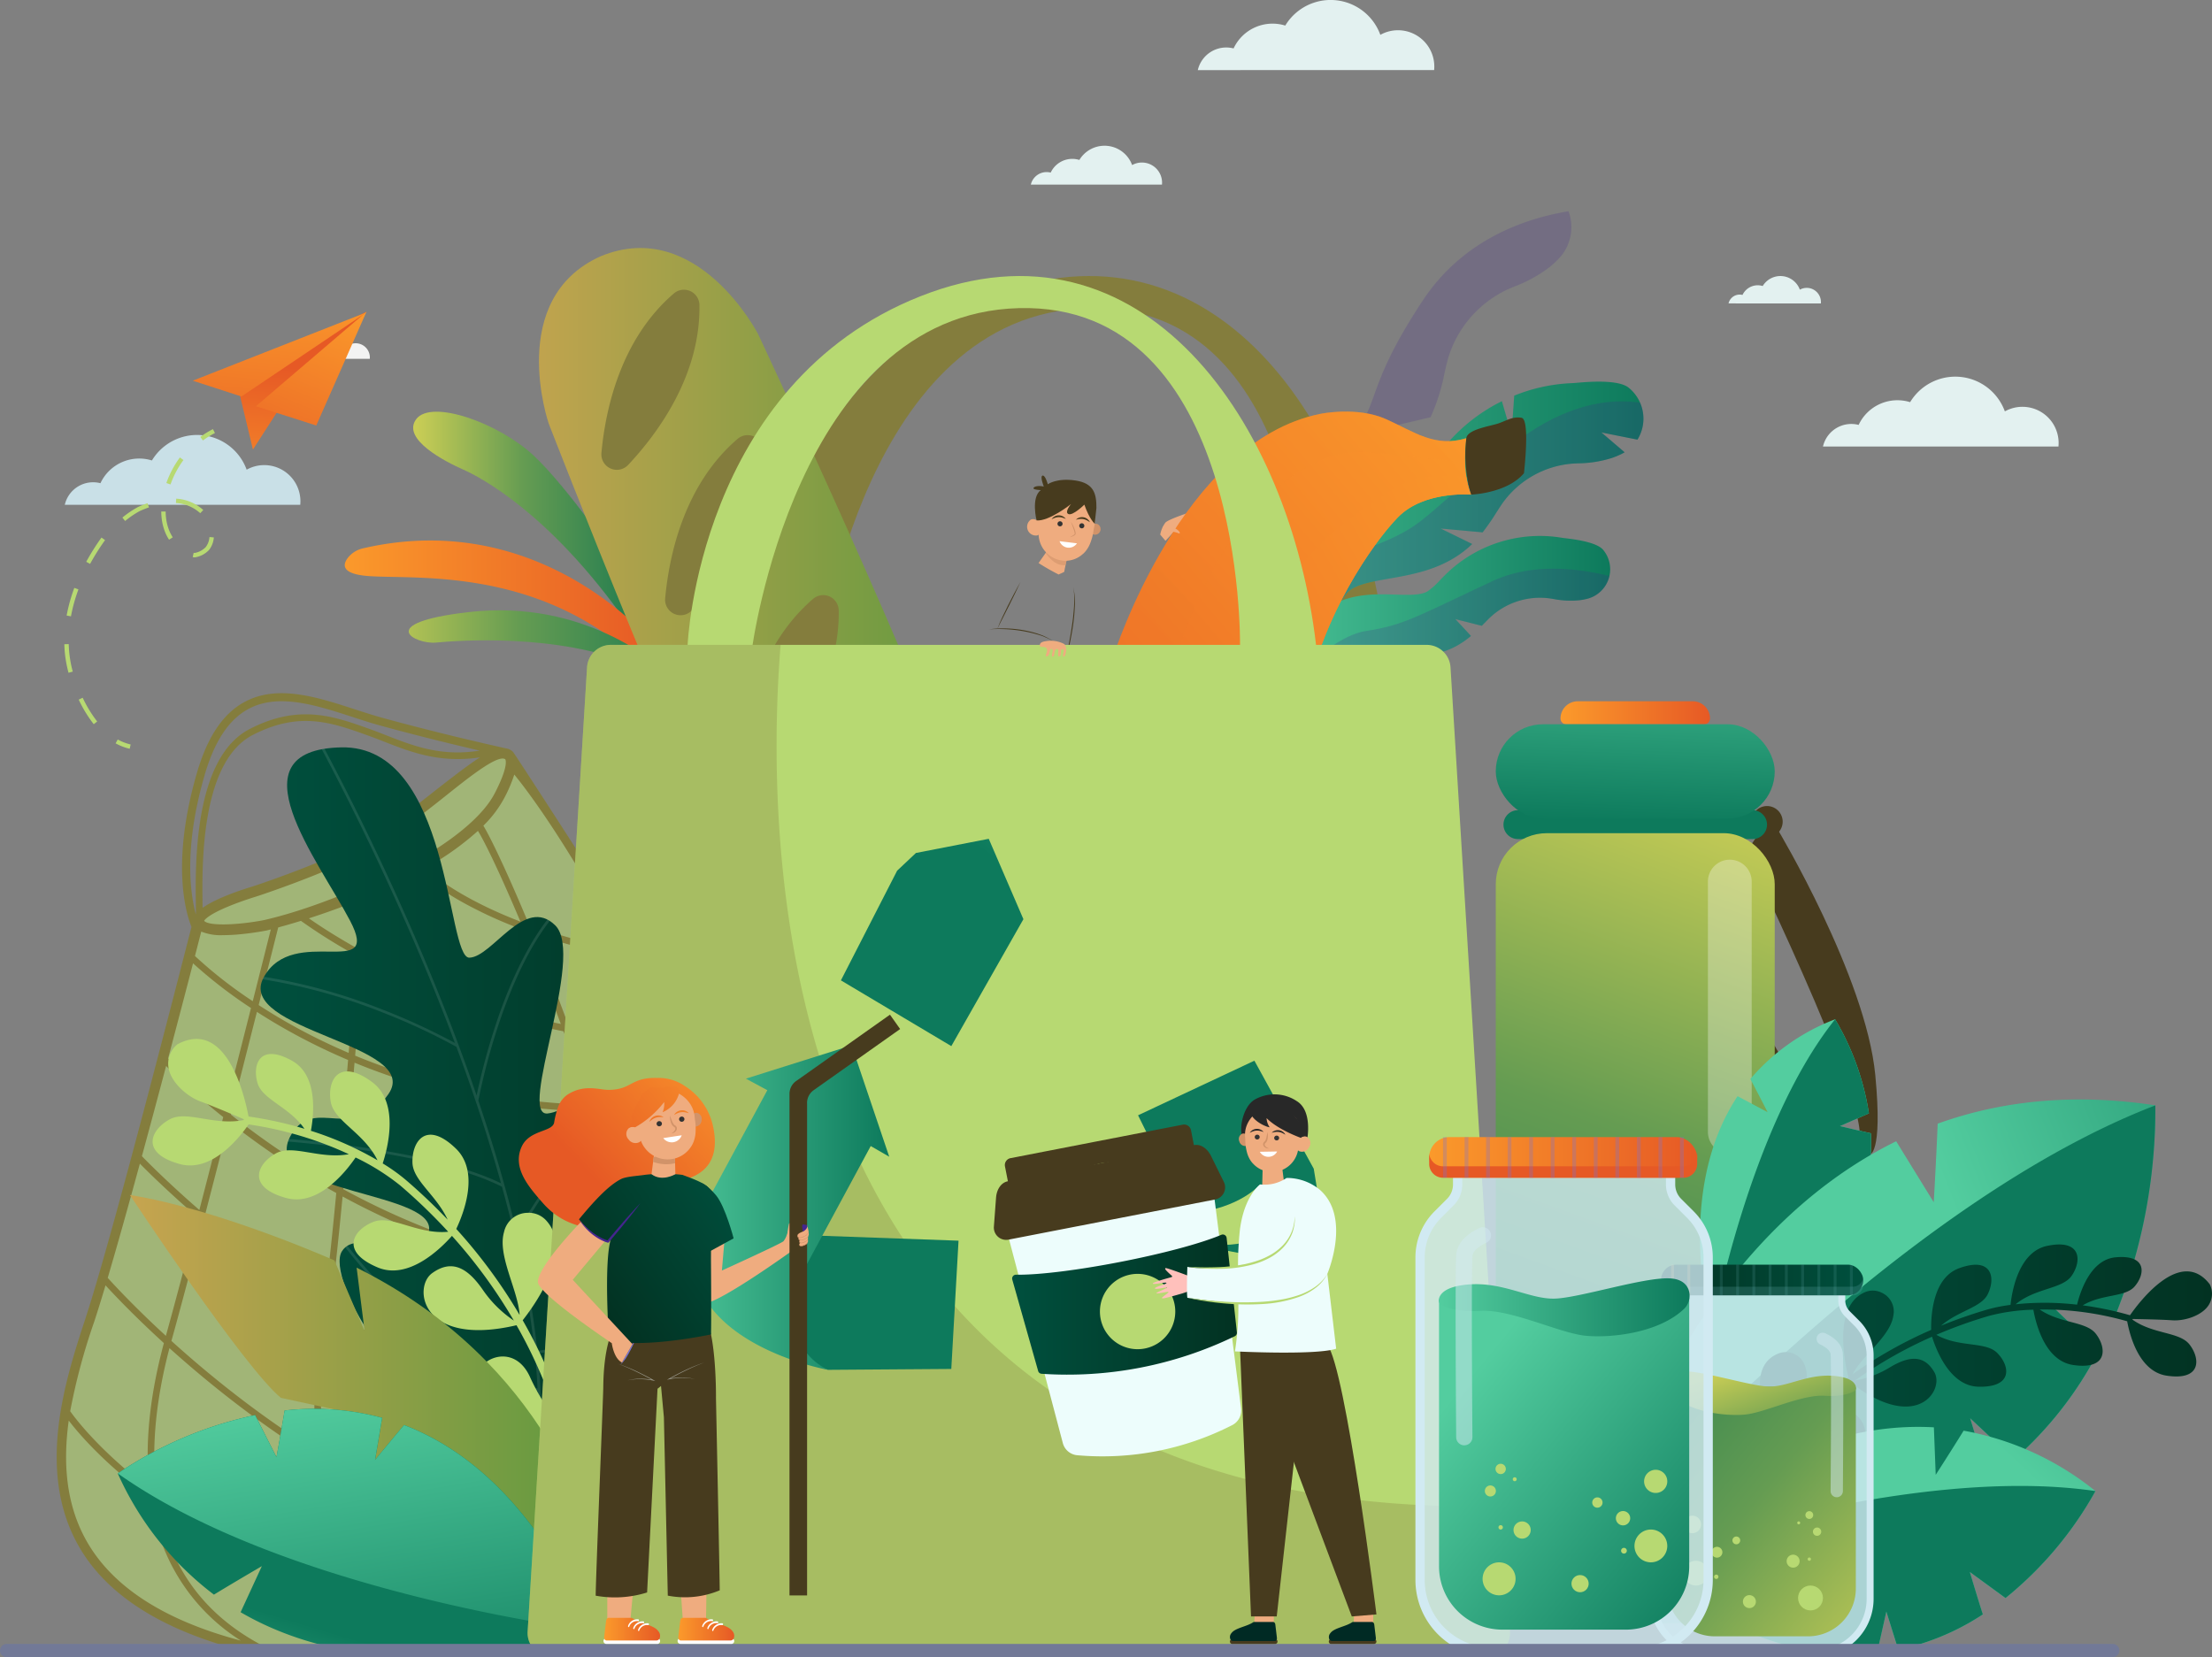 <svg xmlns="http://www.w3.org/2000/svg" xmlns:xlink="http://www.w3.org/1999/xlink" width="425.924" height="319.133" viewBox="0 0 425.924 319.133">
  <rect x="0" y="0" width="425.924" height="319.133" fill="#808080" stroke="none"/>
  <defs>
    <linearGradient id="linear-gradient" y1="0.5" x2="1" y2="0.5" gradientUnits="objectBoundingBox">
      <stop offset="0" stop-color="#c9cd55"/>
      <stop offset="0.507" stop-color="#659c52"/>
      <stop offset="1" stop-color="#287f50"/>
    </linearGradient>
    <linearGradient id="linear-gradient-2" y1="0.5" x2="1" y2="0.5" gradientUnits="objectBoundingBox">
      <stop offset="0" stop-color="#fb9a2b"/>
      <stop offset="1" stop-color="#e65925"/>
    </linearGradient>
    <linearGradient id="linear-gradient-4" x1="0.533" y1="7.815" x2="0.511" y2="2.86" gradientUnits="objectBoundingBox">
      <stop offset="0" stop-color="#53cd9f"/>
      <stop offset="1" stop-color="#0d7a5c"/>
    </linearGradient>
    <linearGradient id="linear-gradient-5" y1="0.5" x2="1" y2="0.5" gradientUnits="objectBoundingBox">
      <stop offset="0" stop-color="#c7a44f"/>
      <stop offset="1" stop-color="#609a3f"/>
    </linearGradient>
    <linearGradient id="linear-gradient-6" y1="0.5" x2="1" y2="0.5" gradientUnits="objectBoundingBox">
      <stop offset="0" stop-color="#00503e"/>
      <stop offset="1" stop-color="#023222"/>
    </linearGradient>
    <linearGradient id="linear-gradient-8" x1="0.138" y1="1.315" x2="0.417" y2="0.747" xlink:href="#linear-gradient-4"/>
    <linearGradient id="linear-gradient-9" x1="0.28" y1="-0.036" x2="0.819" y2="1.5" xlink:href="#linear-gradient-4"/>
    <linearGradient id="linear-gradient-10" x1="0" y1="0.5" x2="1" y2="0.5" xlink:href="#linear-gradient-4"/>
    <linearGradient id="linear-gradient-14" x1="1.116" y1="0.084" x2="-0.857" y2="1.439" xlink:href="#linear-gradient-2"/>
    <linearGradient id="linear-gradient-15" x1="1.065" y1="-0.047" x2="-0.934" y2="1.48" xlink:href="#linear-gradient-2"/>
    <linearGradient id="linear-gradient-16" x1="1.282" y1="0.039" x2="-1.575" y2="1.747" xlink:href="#linear-gradient-2"/>
    <linearGradient id="linear-gradient-17" x1="0.573" y1="-0.071" x2="0.459" y2="0.821" xlink:href="#linear-gradient"/>
    <linearGradient id="linear-gradient-19" x1="1.426" y1="0.351" x2="4.342" y2="-0.087" xlink:href="#linear-gradient-4"/>
    <linearGradient id="linear-gradient-20" x1="4.176" y1="-1.241" x2="2.116" y2="-0.264" xlink:href="#linear-gradient-4"/>
    <linearGradient id="linear-gradient-21" x1="0.706" y1="0.453" x2="1.604" y2="0.152" xlink:href="#linear-gradient-4"/>
    <linearGradient id="linear-gradient-22" x1="1.695" y1="-0.66" x2="1.105" y2="0.021" xlink:href="#linear-gradient-4"/>
    <linearGradient id="linear-gradient-24" x1="0.89" y1="0.304" x2="1.968" y2="-0.295" xlink:href="#linear-gradient-4"/>
    <linearGradient id="linear-gradient-25" x1="2.072" y1="-3.693" x2="1.363" y2="-1.886" xlink:href="#linear-gradient-4"/>
    <linearGradient id="linear-gradient-27" x1="0.706" y1="-1.347" x2="0.439" y2="1.047" xlink:href="#linear-gradient-4"/>
    <linearGradient id="linear-gradient-28" x1="1.174" y1="1.168" x2="-0.166" y2="-0.285" xlink:href="#linear-gradient"/>
    <linearGradient id="linear-gradient-29" x1="0.142" y1="0.22" x2="1.78" y2="1.413" xlink:href="#linear-gradient"/>
    <linearGradient id="linear-gradient-31" x1="0.228" y1="0.137" x2="1.044" y2="1.028" xlink:href="#linear-gradient-4"/>
    <linearGradient id="linear-gradient-34" x1="0.531" y1="6.966" x2="0.506" y2="1.411" xlink:href="#linear-gradient-2"/>
    <linearGradient id="linear-gradient-35" x1="1.677" y1="-1.376" x2="0.915" y2="-0.157" xlink:href="#linear-gradient-4"/>
    <linearGradient id="linear-gradient-37" x1="2.342" y1="-4.242" x2="1.66" y2="-2.412" xlink:href="#linear-gradient-4"/>
    <linearGradient id="linear-gradient-39" x1="1.538" y1="-1.124" x2="0.786" y2="0.062" xlink:href="#linear-gradient-4"/>
    <linearGradient id="linear-gradient-42" x1="0.41" y1="1.579" x2="0.493" y2="0.411" xlink:href="#linear-gradient-2"/>
    <linearGradient id="linear-gradient-43" x1="0.638" y1="-0.332" x2="0.171" y2="2.171" xlink:href="#linear-gradient-2"/>
    <linearGradient id="linear-gradient-44" x1="0.717" y1="-0.133" x2="-0.016" y2="1.719" xlink:href="#linear-gradient-2"/>
    <linearGradient id="linear-gradient-45" x1="1.16" y1="0" x2="0.344" y2="0.58" xlink:href="#linear-gradient-2"/>
    <linearGradient id="linear-gradient-46" x1="1.176" y1="-0.025" x2="-1.319" y2="1.974" xlink:href="#linear-gradient-6"/>
    <linearGradient id="linear-gradient-47" x1="1.162" y1="-0.005" x2="0.249" y2="0.84" xlink:href="#linear-gradient-6"/>
    <linearGradient id="linear-gradient-48" x1="6.545" y1="-7.158" x2="-4.752" y2="7.006" xlink:href="#linear-gradient-2"/>
    <linearGradient id="linear-gradient-49" x1="4.869" y1="-7.001" x2="-5.965" y2="11.964" xlink:href="#linear-gradient-2"/>
    <linearGradient id="linear-gradient-52" x1="2.106" y1="-0.714" x2="-1.097" y2="1.438" xlink:href="#linear-gradient-2"/>
  </defs>
  <g id="Grupo_57539" data-name="Grupo 57539" transform="translate(-4577.594 -3333.492)">
    <path id="Trazado_115399" data-name="Trazado 115399" d="M4660.859,4064.254l-16.2,60.489-9.1,29.679s-.8,16.24-.8,16.59,2.65,10.483,2.65,10.483,5.768,7.54,5.807,7.628,5.729,4.764,6.079,4.959,11.2,6.08,11.563,6.08,8.156,2.131,8.156,2.131l29.384,1.274h30.241s4.923-118.913,4.923-119.225,10.353-25.98,10.424-26.292-10.331-8-10.331-8l-12.3-18.706h-4.419l-8.521,6.651-10.2,7.726-10.27,5.784-12.967,5.3-10.52,3.014-3.222,1.929Z" transform="translate(-45.236 -552.215)" fill="#b7d972" opacity="0.6"/>
    <path id="Trazado_115400" data-name="Trazado 115400" d="M6191.517,4090.973s16.952,28.313,18.757,47.236c1.487,15.59-1.144,15.326-1.144,15.326s-8.235,4.917-23.675-29.166l-.915-4s13.61,28.823,21.388,30.881-20.473-56.043-20.473-56.043l4.34-6.4Z" transform="translate(-1271.59 -597.682)" fill="#473b1e"/>
    <path id="Trazado_115401" data-name="Trazado 115401" d="M6199.554,4080.314a3.012,3.012,0,1,1-3.012-3.012A3.012,3.012,0,0,1,6199.554,4080.314Z" transform="translate(-1278.704 -588.584)" fill="#473b1e"/>
    <path id="Trazado_115402" data-name="Trazado 115402" d="M4757.12,4009.845l-.014-.934-22.827,1.164c-1.547-2.687-16.213-25.259-16.46-25.54a2.168,2.168,0,0,0-.942-.625l0-.011-.1-.021a2.667,2.667,0,0,0-.359-.079c-2.3-.508-12.893-2.884-23.83-5.894-1.684-.463-3.4-1.021-5.22-1.612-7.316-2.377-14.881-4.834-21.2-1.481-4.211,2.234-7.251,6.758-9.293,13.828-5.009,17.341-2.054,26.965-1.011,29.543-2.608,10.143-15.156,59.321-20.365,75.233l-.043.133c-3.844,11.744-9.653,29.491-1.193,44.076,5.945,10.25,18.209,17.354,36.452,21.114l.09.019h53.9l34.132-29.776Zm-99.128,3.853c-.1-7.481-.35-27.356,9.7-32.5,9-4.61,15.154-2.4,22.281.169,5.975,2.15,12.252,5.577,21.442,4.159-2.316,1.48-5.479,3.935-9.667,7.219-2.7,2.114-5.484,4.3-7.977,6.1-7.449,5.387-25.475,11.333-26.038,11.518-1.875.558-7,2.2-9.729,4.147C4658,4014.269,4658,4014,4657.992,4013.7Zm-.247,5.384a10.1,10.1,0,0,0,4.238.686q1.118,0,2.466-.1a56.427,56.427,0,0,0,5.846-.789l.054-.012.788-.2c-.536,2.137-1.8,7.181-3.479,13.818a85.023,85.023,0,0,1-11.126-8.7C4657.053,4021.762,4657.465,4020.165,4657.745,4019.081Zm36.031,7.825c2.211,1.081,4.711,2.227,7.467,3.376.188,5.431.434,11.421.752,17.679a122.981,122.981,0,0,1-14.62-4.99c.575-6.818,1.1-13.272,1.525-18.571C4690.408,4025.214,4692.035,4026.055,4693.775,4026.906Zm-4.762-3.908c.4-5.015.7-8.833.843-10.694a107.083,107.083,0,0,0,9.786-4.72c.284.258.63.561,1.045.9.067,4.288.211,11.526.507,20.379-2.5-1.057-4.786-2.106-6.821-3.1C4692.441,4024.823,4690.653,4023.891,4689.013,4023Zm-1.236-.683c-4.434-2.48-7.619-4.6-9.307-5.787,3.357-1.079,6.747-2.31,10.052-3.667C4688.371,4014.8,4688.112,4018.11,4687.777,4022.315Zm-.113,1.409c-.424,5.3-.955,11.814-1.536,18.722-3.231-1.38-6.147-2.791-8.723-4.155-3.222-1.707-6.093-3.426-8.61-5.062,1.956-7.74,3.375-13.4,3.763-14.946q2.164-.588,4.375-1.27A107.552,107.552,0,0,0,4687.665,4023.724Zm-19.2,10.822c2.445,1.576,5.212,3.222,8.291,4.854q4.515,2.394,9.261,4.408c-.681,8.052-1.425,16.552-2.146,24.207-3.373-1.881-6.449-3.766-9.19-5.565-4.28-2.809-8.043-5.588-11.24-8.127C4665.255,4047.207,4666.994,4040.354,4668.462,4034.547Zm5.475,28.957q4.82,3.165,9.8,5.922c-.9,9.483-1.763,17.5-2.409,21.491-3.483-2.295-6.7-4.559-9.59-6.7-5.069-3.748-9.537-7.382-13.268-10.589,1.513-5.822,3.091-11.957,4.622-17.944C4666.208,4058.145,4669.836,4060.811,4673.937,4063.5Zm-2.989,21.734c3.045,2.253,6.448,4.645,10.145,7.066a115.028,115.028,0,0,0-1.3,26.771c-5.629-3.535-10.67-7.128-14.983-10.451-4.883-3.761-9.188-7.431-12.814-10.715.025-.088.048-.178.073-.267,1.55-5.542,3.7-13.661,6.034-22.625C4661.756,4078.135,4666.077,4081.635,4670.948,4085.238ZM4664,4109.625c5.249,4.043,10.575,7.746,15.934,11.078.838,8.86,3.04,18.195,7.71,26.463-16.364-5.8-28.112-12.471-36.037-18q-1.259-.877-2.422-1.738c-1.294-9.4.125-19.335,2.435-28.128C4655.163,4102.489,4659.32,4106.016,4664,4109.625Zm18.269-16.555a182.447,182.447,0,0,0,25.479,13.816c1.5,8.195,3.2,14.313,5.111,18.309,2.162,4.527,4.141,8.325,5.929,11.511a146.047,146.047,0,0,1-37.64-16.787A112.79,112.79,0,0,1,4682.272,4093.07Zm.229-1.383c0-.019.007-.038.01-.057.646-3.746,1.524-11.848,2.45-21.533a143.2,143.2,0,0,0,16.609,7.7c.852.33,1.706.646,2.561.958q1.435,15.614,3.349,26.607A182.585,182.585,0,0,1,4682.5,4091.687Zm2.594-22.993c.727-7.677,1.478-16.238,2.166-24.366a123.3,123.3,0,0,0,14.806,5.016c.108,2.063.224,4.153.349,6.258q.7,11.752,1.584,21.7A142.857,142.857,0,0,1,4685.095,4068.694Zm17.467-37.87a136.649,136.649,0,0,0,24.94,7.462c1.486,4.042,2.988,8.279,4.47,12.656.166.489.333.986.5,1.485a129.025,129.025,0,0,1-29.152-4.112C4703,4042.127,4702.753,4036.206,4702.562,4030.824Zm-.05-1.41c-.291-8.435-.442-15.436-.519-19.9a53.7,53.7,0,0,0,5.936,3.845,81.926,81.926,0,0,0,11.957,5.439c2.2,5.284,4.619,11.4,7.094,18.074A135.689,135.689,0,0,1,4702.512,4029.414Zm-.546-21.569q-.014-.893-.023-1.577a54.447,54.447,0,0,0,9.082-6.58c1.434,2.329,4.445,8.61,8.176,17.47C4710.234,4013.719,4704.771,4010.068,4701.965,4007.845Zm-.69-3.618s-16.25,9.13-31.4,12.632c-4.82.945-10.677,1.226-11.573.145.124-.23.865-1.22,4.952-2.881,2.542-1.033,5.056-1.785,5.082-1.792l.025-.008c.765-.25,18.828-6.177,26.618-11.811,2.525-1.826,5.329-4.025,8.041-6.151,4.524-3.549,11.6-9.57,13.256-8.471.011.007.823,1.06-2.026,6.567C4712.268,3996.279,4707.627,4000.377,4701.275,4004.227Zm-42.917-15.16c1.92-6.647,4.711-10.865,8.534-12.893,5.742-3.046,12.992-.691,20,1.585,1.836.6,3.57,1.16,5.288,1.633,7.341,2.021,14.528,3.756,19.172,4.836-8.9,1.433-14.815-1.869-20.948-4.077-7.1-2.555-13.8-4.969-23.3-.1-10.758,5.511-10.5,25.965-10.4,33.665.01.771.019,1.508.009,1.976-.006.009-.014.018-.021.026C4655.62,4011.74,4654.362,4002.907,4658.358,3989.068Zm-2.194,36.125a89.925,89.925,0,0,0,11.159,8.61c-1.452,5.744-3.178,12.549-4.988,19.636a121.041,121.041,0,0,1-10.97-9.933C4653.262,4036.336,4654.947,4029.881,4656.164,4025.192Zm-5.184,19.765a128.234,128.234,0,0,0,11,9.851c-1.521,5.952-3.093,12.065-4.6,17.884-6.056-5.27-9.965-9.229-11.062-10.361C4647.911,4056.48,4649.5,4050.53,4650.98,4044.957Zm-5.052,18.813c1.624,1.648,5.486,5.459,11.093,10.311-2.341,9.006-4.511,17.2-6.086,22.855-5.811-5.336-9.7-9.516-11.2-11.168C4641.581,4079.524,4643.744,4071.779,4645.928,4063.77Zm-8.759,30.339.043-.133c.62-1.893,1.327-4.181,2.1-6.766,1.85,2.014,5.725,6.086,11.24,11.12-2.787,10.35-3.711,19.759-2.762,28.052-9.34-7.122-13.96-13.081-15.281-14.933A119.461,119.461,0,0,1,4637.168,4094.109Zm-1.347,42.612c-4.251-7.33-4.682-15.607-3.591-23.472,2.076,2.71,6.942,8.343,15.794,14.922q.187,1.245.431,2.455a37.567,37.567,0,0,0,16.911,25C4650.792,4151.761,4640.864,4145.415,4635.821,4136.721Zm35.168,20.235q-.848-.176-1.678-.361l.057-.107c-12.3-6.521-17.991-16.466-19.9-27.258q.649.467,1.324.938a145.944,145.944,0,0,0,28.811,15.354q4.414,1.785,9.077,3.387a46.277,46.277,0,0,0,6.293,8.047Zm25.815,0a44.486,44.486,0,0,1-6.168-7.383,227.015,227.015,0,0,0,28.5,7.383Zm27.613-.338a226.665,226.665,0,0,1-34.9-8.8c-4.913-8.1-7.273-17.391-8.211-26.272q5.651,3.446,11.329,6.331a135.136,135.136,0,0,0,27.05,10.4c4.993,8.634,8.38,12.28,10.021,13.721Zm6.277-5.476c-1.358-1.172-4.507-4.42-9.249-12.422q3.508.854,6.984,1.47l.224-1.268c-2.744-.483-5.45-1.079-8.116-1.761-1.933-3.368-4.107-7.487-6.513-12.521-1.887-3.951-3.48-9.922-4.827-17.131a128.406,128.406,0,0,0,23.94,7.668l.263-1.26a127.809,127.809,0,0,1-24.479-7.922c-1.4-7.884-2.527-17.121-3.426-26.757a125.355,125.355,0,0,0,32.147,6.823l.1-1.283a124.047,124.047,0,0,1-32.377-6.977c-.846-9.328-1.487-18.982-1.97-28.107a130.295,130.295,0,0,0,29.514,4.034c7.588,22.843,16.257,54.485,16.719,80.9Zm20.195-17.618c-.673-26.183-9.139-57.183-16.618-79.769.608.008,1.217.014,1.828.014q1.562,0,3.131-.035l-.029-1.286q-2.724.06-5.361.012-.327-.976-.65-1.932c-1.394-4.114-2.808-8.118-4.213-11.962,3.275.6,6.671,1.094,10.175,1.44l.126-1.281c-3.734-.369-7.346-.906-10.818-1.565-2.393-6.49-4.748-12.5-6.915-17.768a126.168,126.168,0,0,0,18.926,4.9l.231-1.266a122.649,122.649,0,0,1-19.821-5.24c-3.985-9.591-7.255-16.511-8.814-19.1a21.954,21.954,0,0,0,4-5.28,27.779,27.779,0,0,0,1.956-4.565c7.117,8.78,14.878,22.461,14.959,22.606l.274.485,22.07-1.125,1.691,117.367Z" transform="translate(-41.398 -506.186)" fill="#847d3d"/>
    <path id="Trazado_115403" data-name="Trazado 115403" d="M4998.84,3743.028s-10.2-14.977-16.884-21.2-19.608-10.864-22.562-6.993,5.733,8.269,8.962,9.693,16.633,8.291,31.565,29.512S4998.84,3743.028,4998.84,3743.028Z" transform="translate(-301.644 -300.642)" fill="url(#linear-gradient)"/>
    <path id="Trazado_115404" data-name="Trazado 115404" d="M4956.475,3853.849c.051-.457-21.832-28.266-57.244-20.084a5.133,5.133,0,0,0-2.975,1.879c-1.021,1.364-1.216,3.181,4.536,3.5,9.41.523,31.206-1.337,49.963,14.846S4956.475,3853.849,4956.475,3853.849Z" transform="translate(-251.718 -394.679)" fill="url(#linear-gradient-2)"/>
    <path id="Trazado_115405" data-name="Trazado 115405" d="M5003.085,3907.332c-.523.145-14.166-12.94-36.849-10.316-18.368,2.125-10.231,6.242-6.286,5.87s23.241-1.891,38.22,4.347S5003.085,3907.332,5003.085,3907.332Z" transform="translate(-298.417 -445.646)" fill="url(#linear-gradient)"/>
    <path id="Trazado_115406" data-name="Trazado 115406" d="M5276.146,3659.239s2.059-50.21,44.834-67.137,71.141,24.247,76.173,67.137l-12.581,5.376-2.059-5.376s.915-65.994-42.6-64.85c-43.025,1.131-51.41,65.879-51.41,65.879s-6.862,17.385-7.32,15.784S5276.146,3659.239,5276.146,3659.239Z" transform="translate(-552.771 -201.558)" fill="#847d3d"/>
    <path id="Trazado_115407" data-name="Trazado 115407" d="M6012.76,4081.127h-45.184a2.781,2.781,0,0,0-2.781,2.781h0a2.781,2.781,0,0,0,2.781,2.781h45.184a2.781,2.781,0,0,0,2.781-2.781h0A2.781,2.781,0,0,0,6012.76,4081.127Z" transform="translate(-1097.704 -591.61)" fill="url(#linear-gradient-4)"/>
    <path id="Trazado_115408" data-name="Trazado 115408" d="M5117.07,3578.912s-11.676-22.613-30.267-14.979c-18.352,8.193-10.035,32.244-10.035,32.244s28.972,74.582,38.684,90.3c9.308,15.058,25.449,7.72,26.778,7.082.059-.028.118-.053.179-.076,1.378-.522,17.826-7.145,13.345-24.272C5151.079,3651.335,5117.07,3578.912,5117.07,3578.912Z" transform="translate(-393.513 -181.105)" fill="url(#linear-gradient-5)"/>
    <path id="Trazado_115409" data-name="Trazado 115409" d="M5535.836,3839.182a43.365,43.365,0,0,0,3.883,2.217c.106-.116,1.088-.44,1.077-.583s.52-2.519.52-2.519l-2.9-2.776-2.578,3.66Z" transform="translate(-758.265 -397.261)" fill="#efac7f"/>
    <path id="Trazado_115410" data-name="Trazado 115410" d="M5654.32,3805.419s-4.528,1.433-5.229,2.151a5.526,5.526,0,0,0-1,2.324l1.012,1.189Z" transform="translate(-847.094 -373.44)" fill="#efac7f"/>
    <path id="Trazado_115411" data-name="Trazado 115411" d="M5146.4,3601.567c-10.291,8.834-13.178,22.384-13.943,30.708a2.982,2.982,0,0,0,5.143,2.313c5.721-6.095,13.943-17.244,13.727-30.8A2.984,2.984,0,0,0,5146.4,3601.567Z" transform="translate(-439.056 -211.558)" fill="#847d3d"/>
    <path id="Trazado_115412" data-name="Trazado 115412" d="M5546.235,3839.59c-.712.09-2.234-.016-3.826-2.355l1.207-1.712,2.9,2.776S5546.372,3838.949,5546.235,3839.59Z" transform="translate(-763.467 -397.261)" fill="#d19369" opacity="0.6"/>
    <g id="Grupo_57483" data-name="Grupo 57483" transform="translate(4627.776 3477.413)">
      <path id="Trazado_115413" data-name="Trazado 115413" d="M4871.177,4162.724s43.935-31.133,31.027-44.054c0,0-1.279-5.327-17.767,6.548,0,0-7.664-.079-5.335-8.205s17.785-16.436,12.927-25.823-12.827,1.815-18.719,2.453,7.364-30.411,1.475-36.23-12.088,6.1-16.535,6.223-3.472-40.981-24.69-40.5-4.4,21.718,1.729,33.4-10.93.522-16.626,10.858,30.672,12.83,24.008,22.5-14.146.32-18.646,7.7c-7.277,11.939,29.994,10.769,26.221,19.41-3.009,6.891-13.4-1.854-16.547,3.195S4844.612,4151.969,4871.177,4162.724Z" transform="translate(-4818.055 -4023.13)" fill="url(#linear-gradient-6)"/>
      <path id="Trazado_115414" data-name="Trazado 115414" d="M4904.572,4120.677q-.157-.212-.332-.418c-1.145,1.5-2.476,3.121-3.991,4.757-5.565,6.012-14.822,13.536-27.374,15.381a180.188,180.188,0,0,0-3.8-21.965c8.332-15.183,17.066-22.276,22.926-25.553.507-.284,1-.543,1.483-.783-.083-.157-.167-.307-.253-.453-.469.234-.949.486-1.443.761-5.864,3.27-14.567,10.307-22.889,25.276-.007-.033-.015-.065-.022-.1-1.895-8-4.36-16.489-7.37-25.39a123.362,123.362,0,0,1,4.364-16.01c2.035-5.849,5.144-13.122,9.383-18.592-.15-.1-.3-.182-.451-.259-4.261,5.522-7.379,12.814-9.421,18.681a126.58,126.58,0,0,0-4.208,15.2q-3.472-10.168-7.874-21.01c-8.175-20.126-16.825-37.137-21.415-45.771q-.274.044-.536.094c4.562,8.574,13.256,25.646,21.472,45.872,1.381,3.4,2.784,6.983,4.175,10.7a124.921,124.921,0,0,0-13.952-6.437,109.063,109.063,0,0,0-22.815-6.31c-.013.024-.028.049-.042.074-.076.139-.144.275-.2.412a108.313,108.313,0,0,1,22.866,6.3,120.824,120.824,0,0,1,14.427,6.7c3.066,8.252,6.055,17.163,8.594,26.281-11.116-5.4-30.963-7.691-40.822-8.533-.074.17-.138.337-.193.5,9.9.838,30.19,3.162,41.2,8.7,3.578,12.984,6.222,26.364,6.851,38.844-10.252-1.728-20.314-9.964-26.979-16.612a124.214,124.214,0,0,1-9.642-10.871,3.27,3.27,0,0,0-.414.309,124.646,124.646,0,0,0,9.684,10.922c6.745,6.729,16.95,15.072,27.379,16.782a93.672,93.672,0,0,1-.48,15.48l.249.1s.1-.069.284-.2a104.274,104.274,0,0,0-.058-22.64q1.227-.179,2.443-.433a43.068,43.068,0,0,0,13.631-5.47,55,55,0,0,0,11.636-9.655C4902.128,4123.748,4903.438,4122.161,4904.572,4120.677Z" transform="translate(-4819.583 -4024.163)" fill="#fff" opacity="0.1" style="mix-blend-mode: color-dodge;isolation: isolate"/>
    </g>
    <path id="Trazado_115415" data-name="Trazado 115415" d="M4723.19,4293.243c9.422-5.042,12.928,9.861,13.692,13.907a74.45,74.45,0,0,1,10.763,2.365c-2.948-4.234-8.072-5.613-9.024-8.772-1.068-3.542.382-7.856,6.682-4.3,4.993,2.817,4.151,10.422,3.587,13.46a63.485,63.485,0,0,1,12.822,5.677c-2.621-5.323-8.347-7.528-9-11.223-.717-4.044,1.442-8.609,7.925-3.87,5.358,3.917,3.042,12.75,2.077,15.7a35.026,35.026,0,0,1,4.343,3.09,108.222,108.222,0,0,1,8.164,7.74c-2.19-4.737-6.657-7.519-6.777-10.938-.143-4.1,2.634-8.322,8.389-2.723,4.553,4.43,1.514,12.336.046,15.447a100.194,100.194,0,0,1,12.2,16.571c-.307-4.814-4.308-11.462-3.01-15.947a4.706,4.706,0,0,1,4.559-3.73,4.556,4.556,0,0,1,3.615,1.53c5.22,5.815-2.194,16.15-4.573,19.163a95.014,95.014,0,0,1,8.09,18.418c-.137-2.491-.36-6.251-.564-8.2-.323-3.071.859-7.378,3.255-9.124.1-.073.2-.14.3-.2a4.649,4.649,0,0,1,5.9.954c5.9,6.546-5.7,16.548-8.27,18.629.011.038.023.077.034.114,3.966,13.736,3.369,23.424,3.342,23.83l-1.5-.1c.007-.094.567-9.318-2.974-22.2-14.079-1.53-17.982-9.583-16.075-12.584,1.971-3.1,7.445-4.24,9.95,1.575a40.011,40.011,0,0,0,5.45,8.678,93.24,93.24,0,0,0-8.131-18.832c-18.385,4.286-20-7.31-16.25-10.023,3.794-2.746,6.846-1.072,9.844,3.32a22.456,22.456,0,0,0,5.89,5.805,98.7,98.7,0,0,0-11.912-16.309c-2.229,2.518-8.394,8.563-14.316,6.071-7.4-3.113-4.6-7.316-.767-8.785,3.526-1.351,8.4,2.473,14.363,1.921a106.34,106.34,0,0,0-9.261-8.932,44.249,44.249,0,0,0-8.573-5.371c-1.917,2.8-7.247,9.505-13.406,7.791-7.735-2.153-5.489-6.676-1.871-8.619,3.229-1.733,8.335,1.208,13.975.195a69.332,69.332,0,0,0-19.3-5.736c-2.012,2.9-7.254,9.3-13.291,7.623-7.735-2.153-5.489-6.676-1.871-8.619,3.274-1.757,8.479,1.3,14.213.153l.021-.158c-1.994-.854-6.23-2.652-8.3-3.407-2.764-1.009-5.867-3.853-6.217-6.679A4.8,4.8,0,0,1,4723.19,4293.243Z" transform="translate(-111.43 -758.645)" fill="#b7d972"/>
    <path id="Trazado_115416" data-name="Trazado 115416" d="M4785.929,4501.406s-7.5-32.645-44.818-51.185l1.535,12.212-5.806-13.605s-22.128-9.858-39.384-12.6c0,0,22.036,33.333,29.075,39.061l12.151,2.628-9.942,4.7s11.851,18.839,30.458,26.524S4785.929,4501.406,4785.929,4501.406Z" transform="translate(-94.847 -872.602)" fill="url(#linear-gradient-5)"/>
    <g id="Grupo_57485" data-name="Grupo 57485" transform="translate(4600.266 3604.812)">
      <g id="Grupo_57484" data-name="Grupo 57484" transform="translate(0 0)">
        <path id="Trazado_115417" data-name="Trazado 115417" d="M4686.233,4646.02a59.93,59.93,0,0,0,18.52,23.349c4.186-2.549,9.229-5.487,9.229-5.487l-4.092,8.873c29.376,17.112,67.677,3.569,67.677,3.569-10.334-23.177-23.307-34.692-36.2-39.618-2.262,2.684-5.582,6.716-5.582,6.716l1.364-8.1a50.271,50.271,0,0,0-18.783-1.409c-.683,4.214-1.568,8.98-1.568,8.98l-4.11-8.1A75.232,75.232,0,0,0,4686.233,4646.02Z" transform="translate(-4686.233 -4633.597)" fill="url(#linear-gradient-8)"/>
        <path id="Trazado_115418" data-name="Trazado 115418" d="M4741.363,4636.706c-2.262,2.684-5.582,6.716-5.582,6.716l1.364-8.1a50.271,50.271,0,0,0-18.783-1.409c-.683,4.214-1.568,8.98-1.568,8.98l-4.11-8.1a75.232,75.232,0,0,0-26.451,11.228c32.62,23.131,91.333,30.3,91.333,30.3C4767.231,4653.146,4754.259,4641.631,4741.363,4636.706Z" transform="translate(-4686.233 -4633.597)" fill="url(#linear-gradient-9)"/>
      </g>
    </g>
    <path id="Trazado_115419" data-name="Trazado 115419" d="M5205.2,3735.745c-10.291,8.834-13.177,22.383-13.943,30.708a2.981,2.981,0,0,0,5.142,2.313c5.721-6.1,13.944-17.244,13.728-30.8A2.984,2.984,0,0,0,5205.2,3735.745Z" transform="translate(-485.583 -317.734)" fill="#847d3d"/>
    <path id="Trazado_115420" data-name="Trazado 115420" d="M5274.919,3883.366c-10.292,8.834-13.178,22.383-13.943,30.708a2.981,2.981,0,0,0,5.142,2.313c5.721-6.1,13.944-17.244,13.727-30.8A2.984,2.984,0,0,0,5274.919,3883.366Z" transform="translate(-540.755 -434.548)" fill="#847d3d"/>
    <g id="Grupo_57486" data-name="Grupo 57486" transform="translate(4794.489 3406.994)">
      <path id="Trazado_115421" data-name="Trazado 115421" d="M5659.854,3725.953c-1.127.937-2.163,2.884-3.258,4.946-1.632,3.071-3.482,6.551-6.822,9.413-3.694,3.165-8.03,4.481-11.514,5.538-.85.258-1.671.508-2.437.768l-18.918-5.46a31.478,31.478,0,0,1,11.509-8.3,55.955,55.955,0,0,1,5.348-1.832c2.422-.735,4.709-1.429,5.934-2.479,1.116-.957,2.14-2.883,3.224-4.922,1.587-2.986,3.563-6.7,7.037-9.589,4.691-3.9,10.349-4.883,14.9-5.675,3.181-.554,6.185-1.078,7.669-2.356a17.417,17.417,0,0,0,2.563-3.442c.571-.893,1.162-1.815,1.852-2.772a33.515,33.515,0,0,1,12.261-10.337l1.854,6.364.519-7.431a33.063,33.063,0,0,1,9.985-2.344c.551-.041,1.064-.064,1.56-.088.8-.038,8.189-.96,10.486.894h0a7.675,7.675,0,0,1,1.7,10.011l-6.935-1.383,4.463,3.816c-.188.114-.382.223-.585.323a15.9,15.9,0,0,1-1.806.755,22.439,22.439,0,0,1-6.6,1.053c-.416.02-.809.038-1.16.063a18.316,18.316,0,0,0-13.187,7.365c-.437.607-.89,1.313-1.368,2.06a45.467,45.467,0,0,1-2.634,3.8l-8.089-.738,6.076,2.98q-.409.4-.852.781c-4.723,4.067-10.487,5.071-15.118,5.878C5664.353,3724.174,5661.37,3724.693,5659.854,3725.953Z" transform="translate(-5616.906 -3685.696)" fill="url(#linear-gradient-10)"/>
      <path id="Trazado_115422" data-name="Trazado 115422" d="M5746.23,3712.6c-20.458,16.161-14.513,14.984-32.831,21.6-13.939,5.038-14.683,21.446-26.383,25.585l4.286,1.237c.766-.26,1.587-.51,2.437-.768,3.484-1.057,7.819-2.373,11.514-5.539,3.34-2.862,5.189-6.342,6.821-9.413,1.1-2.062,2.131-4.009,3.258-4.946,1.517-1.26,4.5-1.779,7.658-2.33,4.631-.807,10.4-1.811,15.118-5.878.3-.255.579-.516.852-.781l-6.076-2.98,8.089.738a45.6,45.6,0,0,0,2.635-3.805c.478-.747.93-1.453,1.367-2.06a18.317,18.317,0,0,1,13.188-7.365c.351-.025.744-.044,1.16-.063a22.423,22.423,0,0,0,6.6-1.053,15.864,15.864,0,0,0,1.807-.756c.2-.1.4-.209.584-.323l-4.463-3.816,6.935,1.383a7.727,7.727,0,0,0,.516-7.1C5765.017,3703.232,5756.44,3704.538,5746.23,3712.6Z" transform="translate(-5672.386 -3700.108)" fill="#45258f" opacity="0.2" style="mix-blend-mode: multiply;isolation: isolate"/>
    </g>
    <g id="Grupo_57487" data-name="Grupo 57487" transform="translate(4792.113 3368.584)">
      <path id="Trazado_115423" data-name="Trazado 115423" d="M5669.146,3538.41a37.7,37.7,0,0,1-2.693,8.5c-4.578,1.081-13.52,3.194-12.508,2.98.948-.2,7,.121,10.535.332-3.59,5.015-8.7,7.947-12.9,10.357-3.247,1.863-6.314,3.622-7.476,5.61-.864,1.477-1.224,4.027-1.6,6.727-.566,4.021-1.21,8.579-3.735,13.052-2.792,4.947-7.027,8.119-10.429,10.668-1.386,1.039-2.7,2.02-3.749,2.988-.194.178-.382.362-.568.55l-18.5-5.34a36.4,36.4,0,0,1,6.834-8.528,65.456,65.456,0,0,1,5.139-4.143c2.365-1.771,4.6-3.446,5.524-5.086.844-1.495,1.2-4.017,1.577-6.688.551-3.91,1.238-8.778,3.9-13.33,3.594-6.147,9.413-9.485,14.087-12.167,3.271-1.876,6.359-3.648,7.479-5.643a20.382,20.382,0,0,0,1.44-4.8c.271-1.208.551-2.456.927-3.781a39.43,39.43,0,0,1,19.54-23.936l2.964,2.479-.8-3.521c.527-.233,1.028-.444,1.513-.646.861-.359,8.606-4.318,11.866-3.2h0a8.908,8.908,0,0,1,3.6,14.553,18.575,18.575,0,0,1-1.682,1.549,26.19,26.19,0,0,1-6.823,3.786c-.449.188-.873.365-1.248.532a21.385,21.385,0,0,0-11.538,13.341C5669.587,3536.444,5669.374,3537.4,5669.146,3538.41Z" transform="translate(-5605.52 -3501.643)" fill="url(#linear-gradient-10)"/>
      <path id="Trazado_115424" data-name="Trazado 115424" d="M5702.926,3545.532c-13.333,20.088-6.524,20.708-18.159,30.266s-13.939,7.817-15.521,21.891c-.739,6.575-8.146,14.574-15.83,21.231l8.505,2.455c.185-.187.375-.371.568-.55,1.054-.968,2.363-1.949,3.75-2.988,3.4-2.549,7.636-5.722,10.429-10.668,2.525-4.473,3.167-9.03,3.735-13.052.381-2.7.741-5.25,1.6-6.727,1.162-1.987,4.229-3.747,7.476-5.61,4.2-2.41,9.308-5.342,12.9-10.357-3.537-.21-9.587-.531-10.535-.332-1.012.213,7.93-1.9,12.508-2.98a37.713,37.713,0,0,0,2.693-8.5c.228-1.01.441-1.965.681-2.806a21.383,21.383,0,0,1,11.538-13.341c.375-.168.8-.345,1.248-.532a26.177,26.177,0,0,0,6.823-3.786,18.634,18.634,0,0,0,1.681-1.549,8.769,8.769,0,0,0,1.9-9.159C5722.314,3529.867,5710.583,3533.995,5702.926,3545.532Z" transform="translate(-5643.42 -3522.849)" fill="#45258f" opacity="0.2" style="mix-blend-mode: multiply;isolation: isolate"/>
    </g>
    <g id="Grupo_57488" data-name="Grupo 57488" transform="translate(4813.046 3436.696)">
      <path id="Trazado_115425" data-name="Trazado 115425" d="M5732.541,3851.778a13.836,13.836,0,0,0-3.222,3.214,37.459,37.459,0,0,1-3.122,3.449l-20.371-5.879c.652-.186,1.312-.349,1.979-.478a43.007,43.007,0,0,1,4.31-.546,14.023,14.023,0,0,0,4.851-.942,14.215,14.215,0,0,0,3.192-3.2,23.062,23.062,0,0,1,6.787-6.121c4.136-2.2,8.548-2.064,12.093-1.952,2.48.078,4.822.151,6.138-.58a13.4,13.4,0,0,0,2.464-2.191c.568-.583,1.157-1.186,1.825-1.8a25.915,25.915,0,0,1,20.666-6.516c.421.056.811.117,1.188.177.606.1,6.312.552,7.751,2.3h0a5.862,5.862,0,0,1-3,9.4,12.227,12.227,0,0,1-1.477.288,17.244,17.244,0,0,1-5.13-.235c-.315-.05-.614-.1-.882-.132a14.072,14.072,0,0,0-11.07,3.49c-.424.389-.875.85-1.35,1.337q-.225.231-.464.473l-5.082-1.284,3,3.237a16.765,16.765,0,0,1-2.658,1.855c-4.187,2.326-8.681,2.185-12.291,2.071C5736.2,3851.139,5733.878,3851.066,5732.541,3851.778Z" transform="translate(-5705.827 -3828.023)" fill="url(#linear-gradient-10)"/>
      <path id="Trazado_115426" data-name="Trazado 115426" d="M5806.8,3860.694c-14.935,6.991-16.934,8.416-24.363,9.591-5.257.832-11.416,6.63-14.568,9.951l7.422,2.143a37.654,37.654,0,0,0,3.122-3.449,13.849,13.849,0,0,1,3.222-3.215c1.337-.712,3.663-.639,6.125-.562,3.61.113,8.1.255,12.291-2.071a16.806,16.806,0,0,0,2.658-1.855l-3-3.238,5.082,1.284.463-.473c.476-.488.926-.949,1.35-1.337a14.07,14.07,0,0,1,11.07-3.49c.268.035.567.082.883.132a17.225,17.225,0,0,0,5.13.235,12.322,12.322,0,0,0,1.477-.287,5.764,5.764,0,0,0,4.2-4.368C5822.644,3858.02,5814.158,3857.252,5806.8,3860.694Z" transform="translate(-5754.925 -3851.96)" fill="#45258f" opacity="0.2" style="mix-blend-mode: multiply;isolation: isolate"/>
    </g>
    <path id="Trazado_115427" data-name="Trazado 115427" d="M5498.622,3817.5s-10.334,9.758-14.456,8.692a16.3,16.3,0,0,1-3.271-.768s-2.19,1.765-5.583-1.636l-2.3-.5s-2.9-.682-6.536,3.415q-1.233,1.611-2.214,3-.1.149-.2.286c-7.757,11.077-4.081,11.957-4.042,11.918l20.058,2.729.706-2.914.934-4.762s13.164-4.158,20.151-15.782Z" transform="translate(-697.557 -382.999)" fill="url(#linear-gradient-10)"/>
    <path id="Trazado_115428" data-name="Trazado 115428" d="M5559.561,3890.344c.187-.609.348-1.226.51-1.842s.3-1.238.441-1.86.264-1.247.381-1.874.226-1.255.322-1.886a37.273,37.273,0,0,0,.375-3.81,13.949,13.949,0,0,0-.294-3.807,11.244,11.244,0,0,1,.179,1.9c.017.635,0,1.27-.04,1.9s-.1,1.267-.166,1.9-.158,1.261-.252,1.889c-.18,1.259-.411,2.51-.656,3.758-.121.625-.251,1.248-.386,1.87S5559.7,3889.724,5559.561,3890.344Z" transform="translate(-777.039 -428.71)" fill="#473b1e"/>
    <g id="Grupo_57489" data-name="Grupo 57489" transform="translate(4792.04 3412.753)">
      <path id="Trazado_115429" data-name="Trazado 115429" d="M5673.981,3729.283s-9.036-.8-14.068,4.346-14.64,19.329-17.385,34.2-37.362-7.587-37.362-7.587,13.115-41.175,39.8-46.512c0,0,7.053-1.487,12.657,1.029s9.378,5.49,15.439,3.66C5673.065,3718.418,5672.113,3724.709,5673.981,3729.283Z" transform="translate(-5605.166 -3713.292)" fill="url(#linear-gradient-14)"/>
      <path id="Trazado_115430" data-name="Trazado 115430" d="M5930.733,3733.583s6.9-.229,10.179-4.118c0,0,1.221-10.37-.457-10.675s-2.889.534-4.418,1.067-6.047,1.153-6.219,2.859A27.284,27.284,0,0,0,5930.733,3733.583Z" transform="translate(-5861.918 -3717.592)" fill="#473b1e"/>
      <path id="Trazado_115431" data-name="Trazado 115431" d="M5654.264,3721.133c7.258.792,14.215,1.286,18.58,2.136a28.871,28.871,0,0,1,.222-4.852c-6.062,1.83-9.836-1.144-15.439-3.66s-12.657-1.029-12.657-1.029c-26.687,5.337-39.8,46.512-39.8,46.512s4.5,2.916,10.372,5.95C5625.8,3728.806,5644.737,3720.094,5654.264,3721.133Z" transform="translate(-5605.166 -3713.292)" opacity="0.3" fill="url(#linear-gradient-15)" style="mix-blend-mode: multiply;isolation: isolate"/>
      <path id="Trazado_115432" data-name="Trazado 115432" d="M5754.839,3776a14.939,14.939,0,0,1-.888-3.344c-2.478-.427-9.681-1.162-15.673,3.261-7.3,5.391-19.609,10.442-30.929,41.821,7.72,2.688,14.852,3.229,16.037-3.193,2.745-14.869,12.352-29.051,17.385-34.2S5754.839,3776,5754.839,3776Z" transform="translate(-5686.025 -3760.004)" fill="url(#linear-gradient-16)"/>
    </g>
    <rect id="Rectángulo_6623" data-name="Rectángulo 6623" width="53.714" height="152.168" rx="9.827" transform="translate(4865.607 3493.944)" fill="url(#linear-gradient-17)"/>
    <path id="Trazado_115433" data-name="Trazado 115433" d="M6157.638,4183.442h0a4.215,4.215,0,0,1-4.215-4.215v-48.214a4.215,4.215,0,0,1,4.215-4.215h0a4.215,4.215,0,0,1,4.215,4.215v48.214A4.214,4.214,0,0,1,6157.638,4183.442Z" transform="translate(-1246.967 -627.75)" fill="#fff" opacity="0.3"/>
    <path id="Trazado_115434" data-name="Trazado 115434" d="M5971.558,4102.341h-11.821a2.051,2.051,0,0,0-2.051,2.051v148.066a2.051,2.051,0,0,0,2.051,2.051h49.613a2.05,2.05,0,0,0,2.05-2.051v-73.736C5982.577,4179.811,5973.932,4136.224,5971.558,4102.341Z" transform="translate(-1092.079 -608.397)" opacity="0.5" fill="url(#linear-gradient-17)" style="mix-blend-mode: multiply;isolation: isolate"/>
    <g id="Grupo_57490" data-name="Grupo 57490" transform="translate(4904.928 3529.786)">
      <path id="Trazado_115435" data-name="Trazado 115435" d="M6172.122,4274.09a40.155,40.155,0,0,0-16.323,11.5c1.547,2.9,3.321,6.381,3.321,6.381l-5.78-3.074c-12.562,19-4.955,45.138-4.955,45.138,15.9-6.034,24.092-14.275,27.877-22.715-1.71-1.615-4.282-3.989-4.282-3.989l5.369,1.219a33.692,33.692,0,0,0,1.655-12.512c-2.794-.617-5.948-1.389-5.948-1.389l5.573-2.443A50.4,50.4,0,0,0,6172.122,4274.09Z" transform="translate(-6146.102 -4274.09)" fill="url(#linear-gradient-19)"/>
      <path id="Trazado_115436" data-name="Trazado 115436" d="M6184.915,4311.324c-1.709-1.615-4.281-3.989-4.281-3.989l5.369,1.219a33.692,33.692,0,0,0,1.655-12.512c-2.794-.617-5.948-1.389-5.948-1.389l5.573-2.443a50.4,50.4,0,0,0-6.507-18.121c-16.712,20.944-23.737,59.949-23.737,59.949C6172.935,4328.005,6181.13,4319.764,6184.915,4311.324Z" transform="translate(-6154.756 -4274.09)" fill="url(#linear-gradient-20)"/>
    </g>
    <g id="Grupo_57491" data-name="Grupo 57491" transform="translate(4885.65 3545.229)">
      <path id="Trazado_115437" data-name="Trazado 115437" d="M6160.683,4349.212c-16.1-2.439-29.985-.759-41.907,3.528-.273,6.911-.759,15.132-.759,15.132l-7.232-11.74c-43.057,21.159-57.057,76.751-57.057,76.751,35.311,5.957,58.978-.294,74.839-11.6-1.387-4.755-3.533-11.806-3.533-11.806l8.458,7.932a70.966,70.966,0,0,0,16.327-20.974c-4.42-4.1-9.33-8.859-9.33-8.859l12.729,1.5A106.177,106.177,0,0,0,6160.683,4349.212Z" transform="translate(-6053.729 -4348.086)" fill="url(#linear-gradient-21)"/>
      <path id="Trazado_115438" data-name="Trazado 115438" d="M6128.568,4425.552c-1.387-4.755-3.533-11.806-3.533-11.806l8.458,7.932a70.967,70.967,0,0,0,16.327-20.975c-4.42-4.1-9.33-8.858-9.33-8.858l12.729,1.5a106.174,106.174,0,0,0,7.464-39.857c-52.665,20.269-106.955,83.671-106.955,83.671C6089.04,4443.111,6112.707,4436.859,6128.568,4425.552Z" transform="translate(-6053.729 -4352.356)" fill="url(#linear-gradient-22)"/>
    </g>
    <path id="Trazado_115439" data-name="Trazado 115439" d="M6259,4489.543c-5.507-7.145-13.367,3.114-15.357,5.964a63.019,63.019,0,0,0-9.1-1.907c3.736-2.238,8.158-1.526,9.985-3.628,2.048-2.357,2.426-6.179-3.656-5.624-4.819.439-6.8,6.585-7.422,9.12a53.6,53.6,0,0,0-11.836-.071c3.861-3.19,9.032-2.9,10.816-5.522,1.952-2.864,1.871-7.126-4.76-5.723-5.481,1.16-6.757,8.762-7.035,11.365a29.524,29.524,0,0,0-4.413.875,91.321,91.321,0,0,0-8.965,3.131c3.327-2.888,7.728-3.483,9-6.074,1.532-3.109.855-7.318-5.514-5-5.039,1.833-5.437,8.972-5.385,11.875a84.643,84.643,0,0,0-15.13,8.532c1.9-3.6,7.286-7.332,7.839-11.234a3.97,3.97,0,0,0-2.217-4.45,3.845,3.845,0,0,0-3.313-.074c-6.032,2.669-3.9,13.192-3.115,16.336a80.11,80.11,0,0,0-12.605,11.376c.967-1.871,2.441-4.688,3.273-6.116,1.313-2.252,1.894-5.977.654-8.15-.051-.091-.1-.177-.16-.261a3.925,3.925,0,0,0-4.876-1.309c-6.805,3-1.341,14.713-.084,17.2l-.066.076c-7.81,9.2-10.7,16.865-10.824,17.187l1.189.441a63.051,63.051,0,0,1,9.979-16.062c11.368,3.7,17.161-1.149,16.732-4.12-.443-3.07-4.263-5.842-8.2-2.234a33.81,33.81,0,0,1-7.2,4.793A78.73,78.73,0,0,1,6190,4508.579c12.669,9.666,17.926,1.3,15.98-2.088-1.969-3.428-4.9-3.2-8.728-.854a18.929,18.929,0,0,1-6.544,2.43,83.34,83.34,0,0,1,14.818-8.43c.844,2.71,3.5,9.5,8.917,9.632,6.776.166,6.076-4.04,3.633-6.5-2.247-2.261-7.325-1-11.723-3.495a89.673,89.673,0,0,1,10.223-3.669,37.334,37.334,0,0,1,8.458-1.166c.506,2.823,2.287,9.827,7.623,10.64,6.7,1.021,6.537-3.239,4.424-5.987-1.885-2.451-6.834-1.956-10.825-4.689a58.5,58.5,0,0,1,16.842,2.267c.545,2.926,2.363,9.675,7.591,10.471,6.7,1.021,6.538-3.239,4.425-5.987-1.912-2.486-6.976-1.939-10.995-4.8l.039-.128c1.831.033,5.714.116,7.571.252,2.478.181,5.851-.934,7.1-2.989A4.053,4.053,0,0,0,6259,4489.543Z" transform="translate(-1255.914 -908.727)" fill="url(#linear-gradient-6)"/>
    <g id="Grupo_57493" data-name="Grupo 57493" transform="translate(4891.958 3608.278)">
      <g id="Grupo_57492" data-name="Grupo 57492" transform="translate(0 0)">
        <path id="Trazado_115440" data-name="Trazado 115440" d="M6173.063,4662.564a56.139,56.139,0,0,0-25.375-11.627c-2.411,3.906-5.374,8.5-5.374,8.5l-.352-9.145c-31.789-1.811-58.01,25.758-58.01,25.758,18.468,14.958,34.187,19.064,47.043,17.7.749-3.2,1.809-7.976,1.809-7.976l2.3,7.343a47.1,47.1,0,0,0,16.278-6.8c-1.219-3.81-2.5-8.163-2.5-8.163l6.871,5.016A70.475,70.475,0,0,0,6173.063,4662.564Z" transform="translate(-6083.953 -4650.206)" fill="url(#linear-gradient-24)"/>
        <path id="Trazado_115441" data-name="Trazado 115441" d="M6131,4736.862c.749-3.2,1.809-7.976,1.809-7.976l2.3,7.343a47.09,47.09,0,0,0,16.278-6.8c-1.219-3.809-2.5-8.163-2.5-8.163l6.871,5.016a70.468,70.468,0,0,0,17.313-20.6c-37.052-5.458-89.11,13.485-89.11,13.485C6102.421,4734.122,6118.14,4738.227,6131,4736.862Z" transform="translate(-6083.953 -4693.319)" fill="url(#linear-gradient-25)"/>
      </g>
    </g>
    <path id="Rectángulo_6624" data-name="Rectángulo 6624" d="M3.319,0H25.468a3.319,3.319,0,0,1,3.319,3.319v0a1.108,1.108,0,0,1-1.108,1.108H1.108A1.108,1.108,0,0,1,0,3.319v0A3.319,3.319,0,0,1,3.319,0Z" transform="translate(4878.071 3468.543)" fill="url(#linear-gradient-2)"/>
    <rect id="Rectángulo_6625" data-name="Rectángulo 6625" width="53.714" height="18.147" rx="9.074" transform="translate(4865.607 3472.971)" fill="url(#linear-gradient-27)"/>
    <path id="Trazado_115442" data-name="Trazado 115442" d="M5237.482,3928.575H5080.4a4.6,4.6,0,0,0-4.586,4.312l-11.443,185.7a4.6,4.6,0,0,0,4.586,4.877h179.973a4.6,4.6,0,0,0,4.586-4.877l-11.443-185.7A4.6,4.6,0,0,0,5237.482,3928.575Z" transform="translate(-385.18 -470.895)" fill="#b7d972"/>
    <g id="Grupo_57503" data-name="Grupo 57503" transform="translate(4895.157 3577.036)">
      <g id="Grupo_57500" data-name="Grupo 57500" transform="translate(0 4.564)">
        <g id="Grupo_57495" data-name="Grupo 57495" transform="translate(1.087 0.996)" opacity="0.8">
          <g id="Grupo_57494" data-name="Grupo 57494">
            <path id="Trazado_115443" data-name="Trazado 115443" d="M6110.006,4527.144v.975a4.341,4.341,0,0,1-1.279,3.089l-1.82,1.82h0a8.2,8.2,0,0,0-2.415,5.832v47.331a9.933,9.933,0,0,0,9.92,9.924h21.066a9.933,9.933,0,0,0,9.92-9.924v-47.331a8.2,8.2,0,0,0-2.414-5.832l-1.82-1.82a4.341,4.341,0,0,1-1.279-3.089v-.975Z" transform="translate(-6104.493 -4527.144)" fill="#d1eaf2"/>
          </g>
        </g>
        <g id="Grupo_57496" data-name="Grupo 57496" transform="translate(3.365 15.961)">
          <path id="Trazado_115444" data-name="Trazado 115444" d="M6152.062,4612.784V4651.4a9.205,9.205,0,0,1-9.117,9.29h-18.116a9.205,9.205,0,0,1-9.117-9.29v-38.917Z" transform="translate(-6115.647 -4609.638)" fill="url(#linear-gradient-28)"/>
          <path id="Trazado_115445" data-name="Trazado 115445" d="M6118.387,4598.855c3.833-.137,12.936,2.806,16.563,2.943s7.529-2.463,12.594-2.053c3.583.291,4.236,1.54,4.312,2.246a.746.746,0,0,1-.371.722c-.65.377-2.324,1.067-5.652.866-4.518-.274-11.567,3.285-15.4,3.627-3.552.317-10.411-.365-14.141-3.843a2.657,2.657,0,0,1-.712-2.908C6115.9,4599.657,6116.662,4598.917,6118.387,4598.855Z" transform="translate(-6115.405 -4598.851)" fill="url(#linear-gradient-29)"/>
        </g>
        <g id="Grupo_57497" data-name="Grupo 57497">
          <path id="Trazado_115446" data-name="Trazado 115446" d="M6099.283,4582.168v-46.854a9.449,9.449,0,0,1,2.786-6.726l1.8-1.8a2.957,2.957,0,0,0,.871-2.1v-2.314h32.288v2.314a2.955,2.955,0,0,0,.871,2.1l1.8,1.8a9.449,9.449,0,0,1,2.786,6.726v46.854a11.186,11.186,0,0,1-11.173,11.173h-20.862A11.186,11.186,0,0,1,6099.283,4582.168Zm6.808-58.451v.966a4.293,4.293,0,0,1-1.266,3.057l-1.8,1.8h0a8.111,8.111,0,0,0-2.391,5.772v46.854a9.835,9.835,0,0,0,9.824,9.825h20.862a9.836,9.836,0,0,0,9.825-9.825v-46.854a8.111,8.111,0,0,0-2.391-5.772l-1.8-1.8a4.292,4.292,0,0,1-1.266-3.057v-.966Z" transform="translate(-6099.283 -4522.369)" fill="#d1eaf2"/>
        </g>
        <g id="Grupo_57498" data-name="Grupo 57498" transform="translate(32.225 8.541)" opacity="0.5">
          <path id="Trazado_115447" data-name="Trazado 115447" d="M6257.57,4594.985a1.179,1.179,0,0,0,1.189-1.17c.037-5.089.166-24.533-.014-26.562s-2.055-3.237-3.377-3.848a1.18,1.18,0,0,0-1.622.744v0a1.181,1.181,0,0,0,.637,1.4c.913.427,1.943,1.121,2.013,1.908.147,1.666.071,17.318,0,26.337a1.18,1.18,0,0,0,1.171,1.188Z" transform="translate(-6253.698 -4563.298)" fill="#d1eaf2"/>
        </g>
        <g id="Grupo_57499" data-name="Grupo 57499" transform="translate(6.616 42.909)">
          <circle id="Elipse_4168" data-name="Elipse 4168" cx="2.397" cy="2.397" r="2.397" transform="translate(22.04 14.323)" fill="#b7d972"/>
          <path id="Trazado_115448" data-name="Trazado 115448" d="M6226.064,4769.384a1.249,1.249,0,1,0,1.249-1.249A1.249,1.249,0,0,0,6226.064,4769.384Z" transform="translate(-6206.222 -4759.755)" fill="#b7d972"/>
          <path id="Trazado_115449" data-name="Trazado 115449" d="M6185.714,4806.717a1.249,1.249,0,1,0,1.249-1.249A1.249,1.249,0,0,0,6185.714,4806.717Z" transform="translate(-6174.292 -4789.297)" fill="#b7d972"/>
          <path id="Trazado_115450" data-name="Trazado 115450" d="M6245.449,4771.042a.319.319,0,1,0,.32-.319A.319.319,0,0,0,6245.449,4771.042Z" transform="translate(-6221.561 -4761.803)" fill="#b7d972"/>
          <path id="Trazado_115451" data-name="Trazado 115451" d="M6159.144,4786.944a.418.418,0,1,0,.417-.417A.418.418,0,0,0,6159.144,4786.944Z" transform="translate(-6153.268 -4774.309)" fill="#b7d972"/>
          <path id="Trazado_115452" data-name="Trazado 115452" d="M6176.047,4752.131a.749.749,0,1,0,.75-.749A.75.75,0,0,0,6176.047,4752.131Z" transform="translate(-6166.643 -4746.499)" fill="#b7d972"/>
          <path id="Trazado_115453" data-name="Trazado 115453" d="M6243.389,4728.73a.749.749,0,1,0,.75-.749A.75.75,0,0,0,6243.389,4728.73Z" transform="translate(-6219.931 -4727.981)" fill="#b7d972"/>
          <path id="Trazado_115454" data-name="Trazado 115454" d="M6235.821,4737.685a.286.286,0,1,0,.286-.286A.287.287,0,0,0,6235.821,4737.685Z" transform="translate(-6213.942 -4735.433)" fill="#b7d972"/>
          <path id="Trazado_115455" data-name="Trazado 115455" d="M6250.318,4743.879a.8.8,0,1,0,.8-.8A.8.8,0,0,0,6250.318,4743.879Z" transform="translate(-6225.414 -4739.927)" fill="#b7d972"/>
          <path id="Trazado_115456" data-name="Trazado 115456" d="M6130.985,4776.167a2.382,2.382,0,1,0,2.382-2.383A2.381,2.381,0,0,0,6130.985,4776.167Z" transform="translate(-6130.985 -4764.226)" fill="#b7d972"/>
          <path id="Trazado_115457" data-name="Trazado 115457" d="M6156.793,4761.942a1.042,1.042,0,1,0,1.042-1.042A1.041,1.041,0,0,0,6156.793,4761.942Z" transform="translate(-6151.407 -4754.031)" fill="#b7d972"/>
          <path id="Trazado_115458" data-name="Trazado 115458" d="M6130.985,4733.853a1.684,1.684,0,1,0,1.684-1.685A1.684,1.684,0,0,0,6130.985,4733.853Z" transform="translate(-6130.985 -4731.294)" fill="#b7d972"/>
        </g>
      </g>
      <g id="Grupo_57502" data-name="Grupo 57502" transform="translate(2.268 0)">
        <rect id="Rectángulo_6626" data-name="Rectángulo 6626" width="38.941" height="5.912" rx="2.956" transform="translate(38.941 5.912) rotate(180)" fill="url(#linear-gradient-6)"/>
        <path id="Trazado_115459" data-name="Trazado 115459" d="M6112.166,4513.216h34.911a2.014,2.014,0,0,0,2.015-2.014v1.665a2.014,2.014,0,0,1-2.015,2.014h-34.911a2.014,2.014,0,0,1-2.015-2.014V4511.2A2.014,2.014,0,0,0,6112.166,4513.216Z" transform="translate(-6110.151 -4508.969)" fill="#74bdc1" opacity="0.2" style="mix-blend-mode: multiply;isolation: isolate"/>
        <g id="Grupo_57501" data-name="Grupo 57501" transform="translate(1.949)" opacity="0.3">
          <rect id="Rectángulo_6627" data-name="Rectángulo 6627" width="0.55" height="5.912" transform="translate(34.978 5.912) rotate(180)" fill="#74bdc1" opacity="0.5" style="mix-blend-mode: multiply;isolation: isolate"/>
          <rect id="Rectángulo_6628" data-name="Rectángulo 6628" width="0.55" height="5.912" transform="translate(31.848 5.912) rotate(180)" fill="#74bdc1" opacity="0.5" style="mix-blend-mode: multiply;isolation: isolate"/>
          <rect id="Rectángulo_6629" data-name="Rectángulo 6629" width="0.55" height="5.912" transform="translate(28.718 5.912) rotate(180)" fill="#74bdc1" opacity="0.5" style="mix-blend-mode: multiply;isolation: isolate"/>
          <rect id="Rectángulo_6630" data-name="Rectángulo 6630" width="0.55" height="5.912" transform="translate(25.588 5.912) rotate(180)" fill="#74bdc1" opacity="0.5" style="mix-blend-mode: multiply;isolation: isolate"/>
          <rect id="Rectángulo_6631" data-name="Rectángulo 6631" width="0.55" height="5.912" transform="translate(22.459 5.912) rotate(180)" fill="#74bdc1" opacity="0.5" style="mix-blend-mode: multiply;isolation: isolate"/>
          <rect id="Rectángulo_6632" data-name="Rectángulo 6632" width="0.55" height="5.912" transform="translate(19.329 5.912) rotate(180)" fill="#74bdc1" opacity="0.5" style="mix-blend-mode: multiply;isolation: isolate"/>
          <rect id="Rectángulo_6633" data-name="Rectángulo 6633" width="0.55" height="5.912" transform="translate(16.199 5.912) rotate(180)" fill="#74bdc1" opacity="0.5" style="mix-blend-mode: multiply;isolation: isolate"/>
          <rect id="Rectángulo_6634" data-name="Rectángulo 6634" width="0.55" height="5.912" transform="translate(13.069 5.912) rotate(180)" fill="#74bdc1" opacity="0.5" style="mix-blend-mode: multiply;isolation: isolate"/>
          <rect id="Rectángulo_6635" data-name="Rectángulo 6635" width="0.55" height="5.912" transform="translate(9.939 5.912) rotate(180)" fill="#74bdc1" opacity="0.5" style="mix-blend-mode: multiply;isolation: isolate"/>
          <rect id="Rectángulo_6636" data-name="Rectángulo 6636" width="0.55" height="5.912" transform="translate(6.81 5.912) rotate(180)" fill="#f4a640" style="mix-blend-mode: multiply;isolation: isolate"/>
          <rect id="Rectángulo_6637" data-name="Rectángulo 6637" width="0.55" height="5.912" transform="translate(3.68 5.912) rotate(180)" fill="#f4a640" style="mix-blend-mode: multiply;isolation: isolate"/>
          <rect id="Rectángulo_6638" data-name="Rectángulo 6638" width="0.55" height="5.912" transform="translate(0.55 5.912) rotate(180)" fill="#f4a640" style="mix-blend-mode: multiply;isolation: isolate"/>
        </g>
      </g>
    </g>
    <path id="Trazado_115460" data-name="Trazado 115460" d="M5212.031,3659.239s2.059-50.21,44.834-67.137,71.141,24.247,76.173,67.137l-12.581,5.376-2.059-5.376s.914-65.994-42.6-64.85c-43.025,1.131-51.411,65.879-51.411,65.879s-6.862,17.385-7.319,15.784S5212.031,3659.239,5212.031,3659.239Z" transform="translate(-502.036 -201.558)" fill="#b7d972"/>
    <path id="Trazado_115461" data-name="Trazado 115461" d="M5252.022,4094.424c-141.509,3.287-142.208-125.383-138.941-165.849H5080.4a4.6,4.6,0,0,0-4.586,4.312l-11.443,185.7a4.6,4.6,0,0,0,4.586,4.877h179.973a4.6,4.6,0,0,0,4.586-4.877Z" transform="translate(-385.18 -470.895)" fill="#847d3d" opacity="0.3"/>
    <g id="Grupo_57513" data-name="Grupo 57513" transform="translate(4850.136 3552.469)">
      <g id="Grupo_57510" data-name="Grupo 57510" transform="translate(0 6.048)">
        <g id="Grupo_57505" data-name="Grupo 57505" transform="translate(1.609 1.32)" opacity="0.8">
          <g id="Grupo_57504" data-name="Grupo 57504">
            <path id="Trazado_115462" data-name="Trazado 115462" d="M5898.57,4418.087v1.293a5.751,5.751,0,0,1-1.694,4.092l-2.413,2.414a10.862,10.862,0,0,0-3.2,7.728v62.725a13.164,13.164,0,0,0,13.146,13.152h27.919a13.164,13.164,0,0,0,13.146-13.152v-62.725a10.862,10.862,0,0,0-3.2-7.728h0l-2.412-2.414a5.747,5.747,0,0,1-1.695-4.092v-1.293Z" transform="translate(-5891.264 -4418.087)" fill="#d1eaf2"/>
          </g>
        </g>
        <g id="Grupo_57506" data-name="Grupo 57506" transform="translate(4.492 21.152)">
          <path id="Trazado_115463" data-name="Trazado 115463" d="M5905.336,4531.581v51.175a12.2,12.2,0,0,0,12.082,12.312h24.009a12.2,12.2,0,0,0,12.082-12.312v-51.574Z" transform="translate(-5905.282 -4527.412)" fill="url(#linear-gradient-31)"/>
          <path id="Trazado_115464" data-name="Trazado 115464" d="M5949.438,4513.122c-5.08-.181-17.144,3.719-21.951,3.9s-9.978-3.266-16.69-2.721c-4.748.385-5.614,2.041-5.714,2.977a.986.986,0,0,0,.492.956c.861.5,3.079,1.415,7.489,1.147,5.987-.362,15.329,4.354,20.409,4.807,4.708.421,13.8-.483,18.74-5.093a3.522,3.522,0,0,0,.943-3.854C5952.735,4514.186,5951.724,4513.2,5949.438,4513.122Z" transform="translate(-5905.079 -4513.116)" fill="url(#linear-gradient-10)"/>
        </g>
        <g id="Grupo_57507" data-name="Grupo 57507">
          <path id="Trazado_115465" data-name="Trazado 115465" d="M5926.009,4505.815h-27.647a14.823,14.823,0,0,1-14.807-14.807v-62.091a12.525,12.525,0,0,1,3.691-8.914l2.39-2.389a3.916,3.916,0,0,0,1.154-2.788v-3.067h42.79v3.067a3.917,3.917,0,0,0,1.154,2.788l2.389,2.389a12.522,12.522,0,0,1,3.692,8.914v62.091A14.823,14.823,0,0,1,5926.009,4505.815Zm-33.432-92.269v1.28a5.688,5.688,0,0,1-1.678,4.051l-2.389,2.389a10.751,10.751,0,0,0-3.168,7.651v62.091a13.034,13.034,0,0,0,13.02,13.02h27.647a13.034,13.034,0,0,0,13.02-13.02v-62.091a10.751,10.751,0,0,0-3.168-7.651h0l-2.389-2.389a5.688,5.688,0,0,1-1.678-4.051v-1.28Z" transform="translate(-5883.555 -4411.76)" fill="#d1eaf2"/>
        </g>
        <g id="Grupo_57508" data-name="Grupo 57508" transform="translate(7.743 11.319)" opacity="0.5">
          <path id="Trazado_115466" data-name="Trazado 115466" d="M5922.338,4507.995a1.564,1.564,0,0,1-1.576-1.551c-.049-6.744-.22-32.512.019-35.2s2.724-4.29,4.476-5.1a1.562,1.562,0,0,1,2.149.987l0,0a1.564,1.564,0,0,1-.844,1.854c-1.211.566-2.576,1.487-2.668,2.529-.2,2.208-.095,22.951-.006,34.9a1.564,1.564,0,0,1-1.552,1.574Z" transform="translate(-5920.657 -4466)" fill="#d1eaf2"/>
        </g>
        <g id="Grupo_57509" data-name="Grupo 57509" transform="translate(12.464 56.865)">
          <circle id="Elipse_4169" data-name="Elipse 4169" cx="3.177" cy="3.177" r="3.177" transform="translate(0 24.785) rotate(-80.783)" fill="#b7d972"/>
          <path id="Trazado_115467" data-name="Trazado 115467" d="M5977.374,4739.113a1.655,1.655,0,1,1-1.655-1.654A1.655,1.655,0,0,1,5977.374,4739.113Z" transform="translate(-5967.639 -4726.354)" fill="#b7d972"/>
          <circle id="Elipse_4170" data-name="Elipse 4170" cx="1.655" cy="1.655" r="1.655" transform="translate(16.899 23.085) rotate(-45)" fill="#b7d972"/>
          <path id="Trazado_115468" data-name="Trazado 115468" d="M5961.022,4741.312a.423.423,0,1,1-.423-.424A.423.423,0,0,1,5961.022,4741.312Z" transform="translate(-5956.649 -4729.067)" fill="#b7d972"/>
          <path id="Trazado_115469" data-name="Trazado 115469" d="M6074.411,4762.385a.553.553,0,1,1-.553-.553A.553.553,0,0,1,6074.411,4762.385Z" transform="translate(-6046.169 -4745.64)" fill="#b7d972"/>
          <path id="Trazado_115470" data-name="Trazado 115470" d="M6048.677,4716.251a.993.993,0,1,1-.993-.993A.993.993,0,0,1,6048.677,4716.251Z" transform="translate(-6025.11 -4708.786)" fill="#b7d972"/>
          <path id="Trazado_115471" data-name="Trazado 115471" d="M5959.433,4685.238a.993.993,0,1,1-.993-.993A.993.993,0,0,1,5959.433,4685.238Z" transform="translate(-5954.49 -4684.245)" fill="#b7d972"/>
          <path id="Trazado_115472" data-name="Trazado 115472" d="M5974.115,4697.1a.379.379,0,1,1-.379-.379A.379.379,0,0,1,5974.115,4697.1Z" transform="translate(-5967.08 -4694.121)" fill="#b7d972"/>
          <path id="Trazado_115473" data-name="Trazado 115473" d="M5949.724,4705.314a1.062,1.062,0,1,1-1.062-1.062A1.061,1.061,0,0,1,5949.724,4705.314Z" transform="translate(-5946.697 -4700.077)" fill="#b7d972"/>
          <path id="Trazado_115474" data-name="Trazado 115474" d="M6091.985,4748.1a3.157,3.157,0,1,1-3.156-3.157A3.157,3.157,0,0,1,6091.985,4748.1Z" transform="translate(-6055.956 -4732.277)" fill="#b7d972"/>
          <path id="Trazado_115475" data-name="Trazado 115475" d="M6071.257,4729.252a1.38,1.38,0,1,1-1.38-1.379A1.38,1.38,0,0,1,6071.257,4729.252Z" transform="translate(-6042.365 -4718.768)" fill="#b7d972"/>
          <path id="Trazado_115476" data-name="Trazado 115476" d="M6099,4692.026a2.232,2.232,0,1,1-2.232-2.232A2.232,2.232,0,0,1,6099,4692.026Z" transform="translate(-6062.968 -4688.636)" fill="#b7d972"/>
        </g>
      </g>
      <g id="Grupo_57512" data-name="Grupo 57512" transform="translate(2.65 0)">
        <rect id="Rectángulo_6639" data-name="Rectángulo 6639" width="51.606" height="7.835" rx="3.917" fill="url(#linear-gradient-2)"/>
        <path id="Trazado_115477" data-name="Trazado 115477" d="M5945.188,4399.629H5898.92a2.67,2.67,0,0,1-2.669-2.67v2.207a2.67,2.67,0,0,0,2.669,2.669h46.267a2.67,2.67,0,0,0,2.669-2.669v-2.207A2.67,2.67,0,0,1,5945.188,4399.629Z" transform="translate(-5896.251 -4394)" fill="url(#linear-gradient-34)"/>
        <g id="Grupo_57511" data-name="Grupo 57511" transform="translate(2.67)" opacity="0.3">
          <rect id="Rectángulo_6640" data-name="Rectángulo 6640" width="0.729" height="7.835" fill="#7772d6" style="mix-blend-mode: multiply;isolation: isolate"/>
          <rect id="Rectángulo_6641" data-name="Rectángulo 6641" width="0.729" height="7.835" transform="translate(4.148)" fill="#7772d6" style="mix-blend-mode: multiply;isolation: isolate"/>
          <rect id="Rectángulo_6642" data-name="Rectángulo 6642" width="0.729" height="7.835" transform="translate(8.295)" fill="#7772d6" style="mix-blend-mode: multiply;isolation: isolate"/>
          <rect id="Rectángulo_6643" data-name="Rectángulo 6643" width="0.729" height="7.835" transform="translate(12.443)" fill="#7772d6" style="mix-blend-mode: multiply;isolation: isolate"/>
          <rect id="Rectángulo_6644" data-name="Rectángulo 6644" width="0.729" height="7.835" transform="translate(16.591)" fill="#7772d6" style="mix-blend-mode: multiply;isolation: isolate"/>
          <rect id="Rectángulo_6645" data-name="Rectángulo 6645" width="0.729" height="7.835" transform="translate(20.738)" fill="#7772d6" style="mix-blend-mode: multiply;isolation: isolate"/>
          <rect id="Rectángulo_6646" data-name="Rectángulo 6646" width="0.729" height="7.835" transform="translate(24.886)" fill="#7772d6" style="mix-blend-mode: multiply;isolation: isolate"/>
          <rect id="Rectángulo_6647" data-name="Rectángulo 6647" width="0.729" height="7.835" transform="translate(29.034)" fill="#7772d6" style="mix-blend-mode: multiply;isolation: isolate"/>
          <rect id="Rectángulo_6648" data-name="Rectángulo 6648" width="0.729" height="7.835" transform="translate(33.182)" fill="#7772d6" style="mix-blend-mode: multiply;isolation: isolate"/>
          <rect id="Rectángulo_6649" data-name="Rectángulo 6649" width="0.729" height="7.835" transform="translate(37.329)" fill="#7772d6" style="mix-blend-mode: multiply;isolation: isolate"/>
          <rect id="Rectángulo_6650" data-name="Rectángulo 6650" width="0.729" height="7.835" transform="translate(41.477)" fill="#7772d6" style="mix-blend-mode: multiply;isolation: isolate"/>
          <rect id="Rectángulo_6651" data-name="Rectángulo 6651" width="0.729" height="7.835" transform="translate(45.625)" fill="#7772d6" style="mix-blend-mode: multiply;isolation: isolate"/>
        </g>
      </g>
    </g>
    <g id="Grupo_57517" data-name="Grupo 57517" transform="translate(4710.917 3486.455)">
      <g id="Grupo_57514" data-name="Grupo 57514" transform="translate(62.5 51.303)">
        <path id="Trazado_115478" data-name="Trazado 115478" d="M5627.638,4322.8l22.4-10.514,11.428,20.8.8,4.914-5.6,13.142-16.562-3.146Z" transform="translate(-5604.326 -4312.286)" fill="url(#linear-gradient-35)"/>
        <path id="Trazado_115479" data-name="Trazado 115479" d="M5531.245,4425.2H5559.6a13.6,13.6,0,0,0,11.99-6.914,11.768,11.768,0,0,0,1.475-6.342s10.513,31.768-14.17,35.882h-27.654v4.686l-15.312-14.856,15.427-16.569Z" transform="translate(-5515.932 -4391.146)" fill="url(#linear-gradient-10)"/>
      </g>
      <g id="Grupo_57515" data-name="Grupo 57515" transform="translate(0 48.349)">
        <path id="Trazado_115480" data-name="Trazado 115480" d="M5315.153,4474.574l-1.394,24.7-23.729.171-4.7-1.631-8.9-11.172,10.639-13.076Z" transform="translate(-5263.908 -4436.957)" fill="url(#linear-gradient-37)"/>
        <path id="Trazado_115481" data-name="Trazado 115481" d="M5250.782,4317.524l-13.477,24.952a13.6,13.6,0,0,0,.386,13.835,11.76,11.76,0,0,0,4.878,4.312s-32.948-5.847-24.838-29.52l13.142-24.332-4.122-2.227,20.348-6.413,7.248,21.448Z" transform="translate(-5216.447 -4298.132)" fill="url(#linear-gradient-10)"/>
      </g>
      <g id="Grupo_57516" data-name="Grupo 57516" transform="translate(28.597 0)">
        <path id="Trazado_115482" data-name="Trazado 115482" d="M5374.735,4147.462l-21.259-12.66,10.823-21.119,3.621-3.416,14.022-2.727,6.675,15.48Z" transform="translate(-5353.477 -4098.967)" fill="url(#linear-gradient-39)"/>
        <path id="Trazado_115483" data-name="Trazado 115483" d="M5439.751,4108.385,5423.86,4084.9a13.6,13.6,0,0,0-12.445-6.056,11.758,11.758,0,0,0-6.079,2.332s20.421-26.509,37.66-8.37l15.5,22.9,3.88-2.625-3.724,21.008-22.368-3.493Z" transform="translate(-5394.513 -4066.455)" fill="url(#linear-gradient-10)"/>
      </g>
    </g>
    <path id="Trazado_115484" data-name="Trazado 115484" d="M4984.408,4853.047H4578.868a1.274,1.274,0,0,1-1.273-1.274h0a1.274,1.274,0,0,1,1.273-1.273h405.541a1.274,1.274,0,0,1,1.273,1.273h0A1.274,1.274,0,0,1,4984.408,4853.047Z" transform="translate(0 -1200.422)" fill="#727997"/>
    <path id="Trazado_115485" data-name="Trazado 115485" d="M5682.758,3346.992a5.622,5.622,0,0,1,6.891-4.175,8.275,8.275,0,0,1,9.95-4.4,10.193,10.193,0,0,1,18.309,1.781,6.992,6.992,0,0,1,10.391,6.11c0,.229-.012.455-.033.679Z" transform="translate(-874.526 0)" fill="#edfdfc" opacity="0.9"/>
    <path id="Trazado_115486" data-name="Trazado 115486" d="M6259.585,3694.518a5.6,5.6,0,0,1,6.867-4.159,8.245,8.245,0,0,1,9.913-4.379,10.155,10.155,0,0,1,18.241,1.774,6.966,6.966,0,0,1,10.354,6.088c0,.228-.012.453-.033.676Z" transform="translate(-1330.974 -275.04)" fill="#edfdfc" opacity="0.9"/>
    <path id="Trazado_115487" data-name="Trazado 115487" d="M4637.366,3748.315a5.6,5.6,0,0,1,6.866-4.159,8.245,8.245,0,0,1,9.913-4.379,10.155,10.155,0,0,1,18.241,1.774,6.966,6.966,0,0,1,10.354,6.088q0,.342-.033.676Z" transform="translate(-47.298 -317.61)" fill="#d1eaf2" opacity="0.9"/>
    <path id="Trazado_115488" data-name="Trazado 115488" d="M6172.442,3593.481a2.2,2.2,0,0,1,2.692-1.631,3.234,3.234,0,0,1,3.888-1.717,3.983,3.983,0,0,1,7.153.7,2.732,2.732,0,0,1,4.06,2.387,2.638,2.638,0,0,1-.013.265Z" transform="translate(-1262.017 -201.558)" fill="#edfdfc" opacity="0.9"/>
    <path id="Trazado_115489" data-name="Trazado 115489" d="M4833.58,3644.592a2.2,2.2,0,0,1,2.693-1.631,3.234,3.234,0,0,1,3.888-1.717,3.982,3.982,0,0,1,7.153.7,2.731,2.731,0,0,1,4.06,2.387,2.657,2.657,0,0,1-.013.265Z" transform="translate(-202.564 -242.002)" fill="#fff" opacity="0.9"/>
    <path id="Trazado_115490" data-name="Trazado 115490" d="M5528.7,3475.462a3.119,3.119,0,0,1,3.824-2.316,4.591,4.591,0,0,1,5.521-2.438,5.655,5.655,0,0,1,10.158.988,3.88,3.88,0,0,1,5.766,3.39c0,.127-.007.252-.019.376Z" transform="translate(-752.617 -106.415)" fill="#edfdfc" opacity="0.9"/>
    <path id="Trazado_115491" data-name="Trazado 115491" d="M5650.659,3819.357l-.126.012c0,.044,0,.069,0,.069l.678.8.192.039a5.322,5.322,0,0,1,2.108.342C5654.3,3821.01,5653.435,3819.121,5650.659,3819.357Z" transform="translate(-849.026 -384.453)" fill="#efac7f"/>
    <path id="Trazado_115492" data-name="Trazado 115492" d="M5502.2,3870.625q-.527,1.147-1.08,2.279c-.366.756-.742,1.508-1.116,2.26l-1.137,2.249-.57,1.124c-.191.374-.379.749-.553,1.132.281-.793.634-1.559.987-2.321s.725-1.517,1.1-2.269.761-1.5,1.155-2.241S5501.779,3871.355,5502.2,3870.625Z" transform="translate(-728.121 -425.038)" fill="#473b1e"/>
    <g id="Grupo_57518" data-name="Grupo 57518" transform="translate(4768.032 3454.509)">
      <path id="Trazado_115493" data-name="Trazado 115493" d="M5490.128,3913.556a19.3,19.3,0,0,1,3.182-.176,22.6,22.6,0,0,1,3.179.294,21.637,21.637,0,0,1,3.1.754l.754.268a1.934,1.934,0,0,1,.188.073l.181.084.36.172c.237.119.474.24.708.366s.465.258.686.406c-.465-.256-.948-.476-1.434-.686l-.364-.158-.184-.077c-.057-.026-.124-.042-.186-.063l-.753-.242a26.044,26.044,0,0,0-3.089-.708,27.4,27.4,0,0,0-3.153-.335c-.528-.021-1.058-.04-1.587-.033S5490.658,3913.516,5490.128,3913.556Z" transform="translate(-5490.128 -3913.375)" fill="#473b1e"/>
    </g>
    <path id="Trazado_115494" data-name="Trazado 115494" d="M5541.662,3925.423a5.651,5.651,0,0,0-3.642-.49l-.167.034c-.9.189-.862.679-.8.9a.172.172,0,0,0,.161.118c.139.005.317.016.559.043,1.4.161-.01,1.778.539,1.8.693.034.563-1.483.923-1.443.679.075-.187,1.39.26,1.483.49.1.143-1.531.924-1.457.418.04-.163,1.506.332,1.417.52-.093.13-1.417.606-1.376.7.06-.216,1.328.3,1.417C5541.974,3927.927,5542.439,3925.886,5541.662,3925.423Z" transform="translate(-759.208 -467.939)" fill="#efac7f"/>
    <path id="Trazado_115495" data-name="Trazado 115495" d="M5582.337,3817.534a1.075,1.075,0,1,0,1.5-.754A1.2,1.2,0,0,0,5582.337,3817.534Z" transform="translate(-794.947 -382.369)" fill="#d19369"/>
    <path id="Trazado_115496" data-name="Trazado 115496" d="M5536.857,3798.631a5.51,5.51,0,0,0,.46-.9,10.355,10.355,0,0,0,.67-2.55c.024-.17.059-.339.095-.507a5.6,5.6,0,1,0-11.062-1.444,1.21,1.21,0,0,0-1.086-.132,1.688,1.688,0,0,0,1.213,3.063,1.065,1.065,0,0,0,.258-.147,5.25,5.25,0,0,0,5.008,5.033,5.027,5.027,0,0,0,3.467-1.271,2.534,2.534,0,0,0,.2-.169A4.889,4.889,0,0,0,5536.857,3798.631Z" transform="translate(-749.827 -359.556)" fill="#efac7f"/>
    <path id="Trazado_115497" data-name="Trazado 115497" d="M5554.284,3815.008a.489.489,0,1,1-.476-.5A.489.489,0,0,1,5554.284,3815.008Z" transform="translate(-772.09 -380.631)" fill="#333"/>
    <path id="Trazado_115498" data-name="Trazado 115498" d="M5574.356,3816.859a.489.489,0,1,1-.475-.5A.488.488,0,0,1,5574.356,3816.859Z" transform="translate(-787.973 -382.096)" fill="#333"/>
    <path id="Trazado_115499" data-name="Trazado 115499" d="M5550.608,3809.73a4.661,4.661,0,0,0-.691-.249,2.386,2.386,0,0,0-.678-.083,2.239,2.239,0,0,0-.671.114l-.085.024c-.029.008-.054.022-.083.032l-.169.066c-.114.046-.221.107-.347.152a2.136,2.136,0,0,1,.251-.3,1.764,1.764,0,0,1,.32-.232,1.582,1.582,0,0,1,.777-.214,1.672,1.672,0,0,1,.786.179A1.546,1.546,0,0,1,5550.608,3809.73Z" transform="translate(-767.798 -376.306)" fill="#473b1e"/>
    <path id="Trazado_115500" data-name="Trazado 115500" d="M5570.348,3811.2a1.538,1.538,0,0,1,.663-.413,1.654,1.654,0,0,1,.8-.056,1.6,1.6,0,0,1,.735.332,1.787,1.787,0,0,1,.281.279,2.1,2.1,0,0,1,.2.333c-.118-.063-.213-.141-.319-.2l-.158-.091c-.026-.014-.049-.032-.076-.045l-.081-.037a2.249,2.249,0,0,0-.645-.216,2.418,2.418,0,0,0-.684-.022A4.6,4.6,0,0,0,5570.348,3811.2Z" transform="translate(-785.575 -377.623)" fill="#473b1e"/>
    <path id="Trazado_115501" data-name="Trazado 115501" d="M5564.83,3814.973a6.92,6.92,0,0,1,.454.823,6.578,6.578,0,0,1,.35.877,2.522,2.522,0,0,1,.1.475.917.917,0,0,1,0,.132c0,.023-.008.048-.012.071a.31.31,0,0,1-.033.078c-.009.013-.019.026-.029.038l-.024.022c-.016.014-.031.029-.048.042-.033.024-.067.05-.1.071a2.253,2.253,0,0,1-.432.209,3.057,3.057,0,0,1-.453.13,5.167,5.167,0,0,0,.8-.462c.03-.022.056-.047.083-.071l.037-.038.019-.019a.041.041,0,0,1,0-.009.351.351,0,0,0,.01-.177,2.489,2.489,0,0,0-.1-.436c-.088-.293-.2-.583-.3-.875S5564.929,3815.271,5564.83,3814.973Z" transform="translate(-781.026 -381)" fill="#d19369"/>
    <path id="Trazado_115502" data-name="Trazado 115502" d="M5533.9,3774s1.692-1.252,5.27-.732,4.106,2.515,4.089,5.3l-.334,3.026s-.994-.819-1.99-3.668c0,0-2.2,2.167-3.054,1.818s.489-1.929.489-1.929-4.22,3.355-6.636,3.15c0,0-1.11-4.42.81-5.836,0,0-1.357-.045-1.406-.326s.7-.632,1.986-.37c0,0-.775-1.946-.243-2.1S5533.9,3774,5533.9,3774Z" transform="translate(-754.548 -347.251)" fill="#473b1e"/>
    <path id="Trazado_115503" data-name="Trazado 115503" d="M5558.573,3833.3a1.886,1.886,0,0,1-3.35-.408Z" transform="translate(-773.607 -395.177)" fill="#fff"/>
    <g id="Grupo_57522" data-name="Grupo 57522" transform="translate(4768.962 3544.244)">
      <path id="Trazado_115504" data-name="Trazado 115504" d="M5830.331,4821.125v-2.619l-3-.83-.667.292-.114,3.156.944,2.75Z" transform="translate(-5757.276 -4718.692)" fill="#efac7f"/>
      <g id="Grupo_57521" data-name="Grupo 57521" transform="translate(0 0)">
        <path id="Trazado_115505" data-name="Trazado 115505" d="M5738.587,4821.125v-2.619l-3-.83-.667.292-.113,3.156.943,2.75Z" transform="translate(-5684.678 -4718.692)" fill="#efac7f"/>
        <path id="Trazado_115506" data-name="Trazado 115506" d="M5672.008,4426.469s-3.931,4.671-13.189,5.495-2.326,5.713-2.326,5.713,11.157,1.606,15.055-1.011S5672.008,4426.469,5672.008,4426.469Z" transform="translate(-5620.732 -4409.127)" fill="#b7d972"/>
        <path id="Trazado_115507" data-name="Trazado 115507" d="M5721.685,4558.266l2.125,51.816h4.951l4.363-39.165-5.72-17.547Z" transform="translate(-5674.292 -4509.545)" fill="#473b1e"/>
        <path id="Trazado_115508" data-name="Trazado 115508" d="M5731.871,4561.351l19.4,51.707,4.75-.388s-5.913-47.405-9.452-51.913-11.294-3.539-11.294-3.539Z" transform="translate(-5682.352 -4512.521)" fill="#473b1e"/>
        <path id="Trazado_115509" data-name="Trazado 115509" d="M5735.5,4351.922s1.031-5.35-1.982-7.231a7.725,7.725,0,0,0-8.194-.283c-2.076,1.267-3.188,5.463-2.147,7.8l6.954-2.517Z" transform="translate(-5675.154 -4343.369)" fill="#282828"/>
        <path id="Trazado_115510" data-name="Trazado 115510" d="M5742.184,4410.651s2.4,1.42,4.263,0h0l-.44-3.466-3.713-.766-.109,4.231Z" transform="translate(-5690.512 -4393.262)" fill="#efac7f"/>
        <path id="Trazado_115511" data-name="Trazado 115511" d="M5722.725,4380.343a1.123,1.123,0,0,1-.587,1.481,1.173,1.173,0,0,1-1.363-.88,1.124,1.124,0,0,1,.588-1.482A1.174,1.174,0,0,1,5722.725,4380.343Z" transform="translate(-5673.513 -4371.901)" fill="#d19369"/>
        <path id="Trazado_115512" data-name="Trazado 115512" d="M5727.04,4365.019a5.055,5.055,0,0,1-.339-.9,9.527,9.527,0,0,1-.347-2.47c0-.163-.016-.325-.031-.487a5.143,5.143,0,0,1,.209-2.03,5.465,5.465,0,0,1,5.245-3.767,5.364,5.364,0,0,1,5.436,5.712,1.213,1.213,0,0,1,1.067,0,1.4,1.4,0,0,1,.359,1.964,1.493,1.493,0,0,1-1.9.771,1.041,1.041,0,0,1-.231-.168,5.1,5.1,0,0,1-5.451,4.148,4.955,4.955,0,0,1-3.207-1.592,2.438,2.438,0,0,1-.17-.182A4.558,4.558,0,0,1,5727.04,4365.019Z" transform="translate(-5677.942 -4352.865)" fill="#efac7f"/>
        <path id="Trazado_115513" data-name="Trazado 115513" d="M5753.246,4381.856a.467.467,0,0,0,.43.5.474.474,0,0,0,.521-.416.466.466,0,0,0-.43-.5A.474.474,0,0,0,5753.246,4381.856Z" transform="translate(-5699.265 -4373.494)" fill="#333"/>
        <path id="Trazado_115514" data-name="Trazado 115514" d="M5735.3,4380.984a.466.466,0,0,0,.429.5.474.474,0,0,0,.521-.417.466.466,0,0,0-.429-.5A.472.472,0,0,0,5735.3,4380.984Z" transform="translate(-5685.065 -4372.804)" fill="#333"/>
        <path id="Trazado_115515" data-name="Trazado 115515" d="M5750.942,4376.907a4.69,4.69,0,0,1,.7-.155,2.429,2.429,0,0,1,.668,0,2.22,2.22,0,0,1,.636.185l.08.032c.026.011.05.028.076.04l.156.081c.1.057.2.126.318.183a2.119,2.119,0,0,0-.208-.308,1.7,1.7,0,0,0-.283-.254,1.577,1.577,0,0,0-.727-.29,1.676,1.676,0,0,0-.782.077A1.515,1.515,0,0,0,5750.942,4376.907Z" transform="translate(-5697.443 -4369.51)" fill="#282828"/>
        <path id="Trazado_115516" data-name="Trazado 115516" d="M5733.388,4375.805a1.488,1.488,0,0,0-.593-.462,1.662,1.662,0,0,0-.771-.145,1.585,1.585,0,0,0-.75.226,1.713,1.713,0,0,0-.305.229,2.062,2.062,0,0,0-.236.289c.122-.045.224-.107.333-.154l.163-.068c.027-.01.052-.024.08-.033l.082-.025a2.24,2.24,0,0,1,.652-.129,2.435,2.435,0,0,1,.665.058A4.663,4.663,0,0,1,5733.388,4375.805Z" transform="translate(-5681.451 -4368.554)" fill="#282828"/>
        <path id="Trazado_115517" data-name="Trazado 115517" d="M5743.854,4378.061a3.469,3.469,0,0,1,.066,1,2.641,2.641,0,0,1-.084.5,1.286,1.286,0,0,1-.246.5l-.058.056-.052.047a.5.5,0,0,0-.067.065.376.376,0,0,0-.085.15.437.437,0,0,0,.07.354,1.417,1.417,0,0,0,.775.5,1.181,1.181,0,0,1-.981-.356.666.666,0,0,1-.167-.565.538.538,0,0,1,.053-.151.615.615,0,0,1,.085-.133.882.882,0,0,1,.109-.109.449.449,0,0,0,.04-.038l.032-.031a1.2,1.2,0,0,0,.2-.376,3.851,3.851,0,0,0,.127-.453C5743.736,4378.709,5743.791,4378.388,5743.854,4378.061Z" transform="translate(-5691.168 -4370.821)" fill="#d19369"/>
        <path id="Trazado_115518" data-name="Trazado 115518" d="M5739.975,4396.126a1.894,1.894,0,0,0,3.339-.058Z" transform="translate(-5688.765 -4385.07)" fill="#fff"/>
        <path id="Trazado_115519" data-name="Trazado 115519" d="M5740.287,4358.07a.858.858,0,0,1,.562-.281l-.213-1.709-.573-1.013s-2.2-2.7-2.272-2.764-1.7-.9-1.8-.945-2.319.381-2.319.381-3.956-.648-3.213,1.378,3.65,2.991,3.794,2.894a3.416,3.416,0,0,1-.583-1.746C5735.78,4356.386,5739.68,4357.851,5740.287,4358.07Z" transform="translate(-5681.157 -4349.688)" fill="#282828"/>
        <g id="Grupo_57519" data-name="Grupo 57519" transform="translate(45.455 101.608)">
          <path id="Trazado_115520" data-name="Trazado 115520" d="M5712.852,4846.982l8.266-.005a.449.449,0,0,0,.45-.45v-.023a.451.451,0,0,0-.45-.45l-8.266.005a.45.45,0,0,0-.449.45v.022A.45.45,0,0,0,5712.852,4846.982Z" transform="translate(-5712.401 -4842.756)" fill="#473b1e"/>
          <path id="Trazado_115521" data-name="Trazado 115521" d="M5721.143,4830.748l.305,2.565c.038.315-.139.6-.372.6l-8.077,0a.589.589,0,0,1-.527-.377,1.121,1.121,0,0,1,.226-1.144c.7-.994,2.966-1.26,4.159-2.075a.416.416,0,0,1,.234-.072l3.628,0C5720.93,4830.252,5721.109,4830.462,5721.143,4830.748Z" transform="translate(-5712.399 -4830.252)" fill="#002a24"/>
        </g>
        <g id="Grupo_57520" data-name="Grupo 57520" transform="translate(64.499 101.608)">
          <path id="Trazado_115522" data-name="Trazado 115522" d="M5804.1,4846.982l8.266-.005a.449.449,0,0,0,.45-.45v-.023a.451.451,0,0,0-.45-.45l-8.266.005a.45.45,0,0,0-.45.45v.022A.45.45,0,0,0,5804.1,4846.982Z" transform="translate(-5803.652 -4842.756)" fill="#473b1e"/>
          <path id="Trazado_115523" data-name="Trazado 115523" d="M5812.4,4830.748l.306,2.565c.037.315-.14.6-.372.6l-8.076,0a.589.589,0,0,1-.528-.377,1.121,1.121,0,0,1,.226-1.144c.7-.994,2.966-1.26,4.159-2.075a.414.414,0,0,1,.233-.072l3.628,0C5812.182,4830.252,5812.361,4830.462,5812.4,4830.748Z" transform="translate(-5803.651 -4830.252)" fill="#002a24"/>
        </g>
        <path id="Trazado_115524" data-name="Trazado 115524" d="M5527.642,4432.209l.3-.058,16.515-3.211a3.164,3.164,0,0,1,3.742,2.708l5.051,39.865a3.157,3.157,0,0,1-1.708,3.219,54.885,54.885,0,0,1-29.824,5.8,3.16,3.16,0,0,1-2.789-2.345l-10.252-38.854a3.164,3.164,0,0,1,2.455-3.913Z" transform="translate(-5505.649 -4411.036)" fill="#edfdfc"/>
        <path id="Trazado_115525" data-name="Trazado 115525" d="M5495.007,4400.148c.125-1.668,1.022-2.932,2.252-3.17l17.786-3.458.3-.058,17.786-3.458c1.23-.239,2.535.6,3.275,2.1l2.466,5a2.371,2.371,0,0,1-1.674,3.376l-19.744,3.839-.3.058-19.744,3.838a2.371,2.371,0,0,1-2.818-2.5Z" transform="translate(-5494.586 -4380.239)" fill="#473b1e"/>
        <path id="Trazado_115526" data-name="Trazado 115526" d="M5504.756,4379.271a1.357,1.357,0,0,1,1.073-1.591l16.428-3.193.3-.058,16.428-3.194a1.357,1.357,0,0,1,1.591,1.073l.777,4-18.126,2.356-17.688,4.607Z" transform="translate(-5502.614 -4365.399)" fill="#473b1e"/>
        <path id="Trazado_115527" data-name="Trazado 115527" d="M5552.755,4473.339l1.976,18.184a.738.738,0,0,1-.407.744,73.844,73.844,0,0,1-37.206,7.232.737.737,0,0,1-.655-.537l-4.98-17.6a.738.738,0,0,1,.719-.941c9.138.145,31.117-4.128,39.534-7.686A.738.738,0,0,1,5552.755,4473.339Z" transform="translate(-5507.934 -4445.692)" fill="url(#linear-gradient-6)"/>
        <path id="Trazado_115528" data-name="Trazado 115528" d="M5592.461,4516.262a7.254,7.254,0,1,0,7.254-7.255A7.254,7.254,0,0,0,5592.461,4516.262Z" transform="translate(-5572.036 -4474.44)" fill="#b7d972"/>
        <path id="Trazado_115529" data-name="Trazado 115529" d="M5644.92,4505.148a.147.147,0,0,1-.058.252c-.875.237-3.62,1-3.61,1.235.011.281,2.481-.34,2.626-.124s-2.281.763-2.22,1.061,2.255-.273,2.324-.157-1.974.889-2.044,1.086,2.213-.362,2.337-.245-1.323,1.027-1.259,1.16.084.233,3.928-.881l1.494-.5,1-1.069-.747-1.592s-4.814-1.83-4.987-1.707S5643.573,4503.954,5644.92,4505.148Z" transform="translate(-5610.644 -4470.208)" fill="#ffc0bb"/>
        <path id="Trazado_115530" data-name="Trazado 115530" d="M5672.815,4437.625c1.9.454,6.365.228,9.75-.038a64.563,64.563,0,0,1,.38-7.233c.873-6.495,3.883-8.6,3.883-8.6a7.481,7.481,0,0,0,5.085-1.243,9.955,9.955,0,0,1,6.35,2.23c6.181,5.331,1.5,16.238,1.5,16.238l1.7,14.41c-3.83,1.309-19.485.522-19.485.522a56.165,56.165,0,0,0,.653-9.26c-4.962-.278-9.814-1.067-9.814-1.067C5672.621,4442.521,5672.815,4437.625,5672.815,4437.625Z" transform="translate(-5635.552 -4404.415)" fill="#edfdfc"/>
        <path id="Trazado_115531" data-name="Trazado 115531" d="M5693.807,4455.974a8.12,8.12,0,0,1-2.428,5.719,10.568,10.568,0,0,1-2.546,1.863,14.616,14.616,0,0,1-2.946,1.181c-.127.037-.252.082-.382.114l-.387.1c-.259.062-.516.131-.776.187l-.785.147-.393.074-.4.055c-.529.075-1.057.156-1.59.194l-.8.074c-.267.02-.534.031-.8.045a62.914,62.914,0,0,1-6.437-.039,41.846,41.846,0,0,0,6.45.379,24.919,24.919,0,0,0,6.418-.909,14.69,14.69,0,0,0,3.021-1.237,10.452,10.452,0,0,0,2.594-1.989,8.63,8.63,0,0,0,1-1.3,8.988,8.988,0,0,0,.725-1.466,8.461,8.461,0,0,0,.4-1.577A6.156,6.156,0,0,0,5693.807,4455.974Z" transform="translate(-5635.879 -4432.474)" fill="#b7d972"/>
        <path id="Trazado_115532" data-name="Trazado 115532" d="M5673.142,4513.611a54.485,54.485,0,0,0,7.121,1.087,48.3,48.3,0,0,0,7.216.126,25.245,25.245,0,0,0,7.1-1.368,12.305,12.305,0,0,0,3.2-1.71,7.96,7.96,0,0,0,2.322-2.74,8.245,8.245,0,0,1-2.447,2.567,12.814,12.814,0,0,1-3.185,1.562,22.017,22.017,0,0,1-3.458.854,33.529,33.529,0,0,1-3.55.4,57.768,57.768,0,0,1-7.163-.029q-1.791-.111-3.578-.3C5675.517,4513.944,5674.328,4513.79,5673.142,4513.611Z" transform="translate(-5635.879 -4474.44)" fill="#b7d972"/>
      </g>
    </g>
    <g id="Grupo_57523" data-name="Grupo 57523" transform="translate(4614.708 3393.519)">
      <path id="Trazado_115533" data-name="Trazado 115533" d="M4799.247,3637.49l2.445,10.182,4.946-7.675,16.917-18.869-15.716,7.764s-7.521,5.212-7.814,5.791A21.656,21.656,0,0,0,4799.247,3637.49Z" transform="translate(-4790.103 -3621.128)" fill="url(#linear-gradient-42)"/>
      <path id="Trazado_115534" data-name="Trazado 115534" d="M4755.434,3634.883l33.453-13.164-24.077,16.207Z" transform="translate(-4755.434 -3621.596)" fill="url(#linear-gradient-43)"/>
      <path id="Trazado_115535" data-name="Trazado 115535" d="M4825.342,3643.043l-11.62-3.711,21.287-18.2Z" transform="translate(-4801.558 -3621.128)" fill="url(#linear-gradient-44)"/>
    </g>
    <g id="Grupo_57528" data-name="Grupo 57528" transform="translate(4589.981 3416.132)">
      <g id="Grupo_57526" data-name="Grupo 57526" transform="translate(0 5.454)">
        <g id="Grupo_57524" data-name="Grupo 57524" transform="translate(9.874 54.316)">
          <path id="Trazado_115536" data-name="Trazado 115536" d="M4686.975,4017.673l.191-.825a9.666,9.666,0,0,1-2.49-.96l-.409.741A10.513,10.513,0,0,0,4686.975,4017.673Z" transform="translate(-4684.267 -4015.888)" fill="#b7d972"/>
        </g>
        <g id="Grupo_57525" data-name="Grupo 57525">
          <path id="Trazado_115537" data-name="Trazado 115537" d="M4639.721,3802.253l.764-.364a23.832,23.832,0,0,0,2.793,4.572l-.663.527A24.576,24.576,0,0,1,4639.721,3802.253Zm-2.143-5.878a23.092,23.092,0,0,1-.449-2.46c-.1-.764-.156-1.548-.178-2.329l.847-.023c.021.754.078,1.51.171,2.247a22.159,22.159,0,0,0,.432,2.369c.054.227.112.454.174.678l-.816.224C4637.693,3796.842,4637.632,3796.6,4637.578,3796.375Zm-.183-10.313a32.236,32.236,0,0,1,1.479-5.329l.794.294a31.345,31.345,0,0,0-1.441,5.188Zm24.446-11.224-.171-.036.186-.826.141.03a.473.473,0,0,0,.089-.005,3.9,3.9,0,0,0,2.089-1.118,3.587,3.587,0,0,0,.72-1.941l.843.074a4.47,4.47,0,0,1-.9,2.39,4.71,4.71,0,0,1-2.648,1.435A1.111,1.111,0,0,1,4661.841,3774.838Zm-20.673.872a44.128,44.128,0,0,1,2.939-4.668l.688.495a43.1,43.1,0,0,0-2.883,4.578Zm15.145-5.821a10.319,10.319,0,0,1-.606-2.431,12.291,12.291,0,0,1-.093-1.424l.847-.007a11.137,11.137,0,0,0,.087,1.325,9.441,9.441,0,0,0,.555,2.23,7.855,7.855,0,0,0,.724,1.416l-.71.459A8.634,8.634,0,0,1,4656.312,3769.889Zm2.245-5.484-.119-.009.061-.845.129.01a8.517,8.517,0,0,1,5.077,2.176l-.582.616A7.649,7.649,0,0,0,4658.557,3764.4Zm-10.427,2.787a19.383,19.383,0,0,1,3.02-2.04c.64-.282,1.235-.519,1.819-.724l.28.8c-.562.2-1.138.426-1.757.7a17.465,17.465,0,0,0-2.84,1.932Zm8.465-6.654a18.927,18.927,0,0,1,2.607-4.921l.683.5a18.089,18.089,0,0,0-2.491,4.7Z" transform="translate(-4636.951 -3755.616)" fill="#b7d972"/>
        </g>
      </g>
      <g id="Grupo_57527" data-name="Grupo 57527" transform="translate(26.183)">
        <path id="Trazado_115538" data-name="Trazado 115538" d="M4762.919,3731.67a16.349,16.349,0,0,1,2.313-1.431l-.383-.755a17.24,17.24,0,0,0-2.434,1.5Z" transform="translate(-4762.416 -3729.484)" fill="#b7d972"/>
      </g>
    </g>
    <g id="Grupo_57538" data-name="Grupo 57538" transform="translate(4677.49 3528.893)">
      <path id="Trazado_115539" data-name="Trazado 115539" d="M5073.511,4330.493c-1.735,0-4.68-1.153-7.886.933a4.98,4.98,0,0,0-1.854,2.573,16.629,16.629,0,0,0-.694,2.787c-.315,1.838-4.717,1.373-6.225,4.591-1.961,4.185,1.494,7.963,4.006,10.855,5.457,6.283,12.5,4.619,14.23,5.45,1.245.6.326-1.928,1.7-1.839,1.359.088,2.975.06,3.752-1.059a12.2,12.2,0,0,0,.791-2.186,5.973,5.973,0,0,1,2.277-2.285,25.613,25.613,0,0,1,3.513-2.152c1.32-.625,8.7-1.386,6.5-10.9a12.176,12.176,0,0,0-5.3-7.458,8.917,8.917,0,0,0-5.4-1.605C5077.72,4328.06,5078.089,4330.493,5073.511,4330.493Z" transform="translate(-5056.274 -4316.01)" fill="url(#linear-gradient-45)"/>
      <g id="Grupo_57537" data-name="Grupo 57537" transform="translate(3.673)">
        <path id="Trazado_115540" data-name="Trazado 115540" d="M5201.126,4622.215l-.675,43-1.1,3.1-3.295-3.1-3.125-44.1Z" transform="translate(-5168.087 -4547.799)" fill="#efac7f"/>
        <path id="Trazado_115541" data-name="Trazado 115541" d="M5137.923,4633.366h8.243s-3.879,41.285-3.852,41.542a12.9,12.9,0,0,1-1.39,2.111l-3-2.111Z" transform="translate(-5124.556 -4557.495)" fill="#efac7f"/>
        <path id="Trazado_115542" data-name="Trazado 115542" d="M5151.1,4592.711a17.376,17.376,0,0,1-10,1.02l-.748-34.339-.557-6.046a8.479,8.479,0,0,1-.671.542l-2.006,39.232a20.715,20.715,0,0,1-9.9.621c-.018-2.36,1.445-38.375,1.46-40.047.106-12.076,3.839-13.844,3.839-13.844l6.355-1.609,1.4.241c2.222-.73,6.242-1.563,7.9,1.21,2.345,3.93,2.207,16.042,2.207,16.042S5151.114,4591.049,5151.1,4592.711Z" transform="translate(-5116.086 -4481.848)" fill="#473b1e"/>
        <path id="Trazado_115543" data-name="Trazado 115543" d="M5217.682,4459.118l5.96-2.759-.542,6.312s11.285-5.124,11.856-5.64a3.663,3.663,0,0,0,.615-1.15,11.609,11.609,0,0,0,.5-1.713,3.85,3.85,0,0,1,1.2-1.807,3.565,3.565,0,0,0,.5-.97.183.183,0,0,1,.355.02l.061.395a2,2,0,0,1-.162,1l.157-.061.259,2.655-.318,2.321-1.785,1.345s-15.725,11.319-17.163,9.84C5217.629,4467.319,5217.682,4459.118,5217.682,4459.118Z" transform="translate(-5187.67 -4413.394)" fill="#efac7f"/>
        <path id="Trazado_115544" data-name="Trazado 115544" d="M5212.873,4424.931s1.221.291,2.987,2.476,3.338,8.23,3.338,8.23l-5.638,3.08-3.668-7.3Z" transform="translate(-5181.507 -4392.558)" fill="url(#linear-gradient-46)"/>
        <path id="Trazado_115545" data-name="Trazado 115545" d="M5147.63,4591.942c.595.219,1.181.457,1.762.707s1.153.519,1.722.792,1.134.556,1.693.848,1.117.587,1.666.9l.045-.105a11.894,11.894,0,0,0-1.252-.192,12.55,12.55,0,0,0-1.263-.06,10.158,10.158,0,0,0-1.261.073l-.313.041-.311.056-.155.028-.153.037-.306.074.31-.06.154-.03.156-.022.311-.044.313-.03c.1-.011.208-.016.313-.021s.209-.014.313-.016l.314-.006c.1,0,.209,0,.313,0,.419.009.836.038,1.252.084a11.561,11.561,0,0,1,1.235.2l.375.083-.331-.188c-.55-.312-1.1-.614-1.668-.9s-1.131-.568-1.7-.838-1.156-.518-1.741-.759c-.295-.117-.59-.234-.889-.339S5147.932,4592.041,5147.63,4591.942Z" transform="translate(-5132.238 -4524.716)" fill="#f3fdff" opacity="0.5"/>
        <path id="Trazado_115546" data-name="Trazado 115546" d="M5200.167,4590.794c-.3.1-.6.194-.9.305s-.594.223-.889.339c-.586.242-1.168.492-1.742.76s-1.141.549-1.7.838-1.119.589-1.669.9l-.331.188.375-.083a11.621,11.621,0,0,1,1.235-.2c.416-.046.833-.075,1.252-.084.1,0,.209-.005.314,0l.314.006c.1,0,.209.011.314.016s.209.009.313.021l.313.03.312.044.155.023.155.03.309.06-.306-.075-.153-.036-.155-.028-.311-.056-.312-.041a10.26,10.26,0,0,0-1.261-.072,12.543,12.543,0,0,0-1.263.06,11.74,11.74,0,0,0-1.251.192l.044.1c.549-.308,1.108-.6,1.666-.9s1.125-.574,1.693-.848,1.142-.541,1.721-.793S5199.573,4591.013,5200.167,4590.794Z" transform="translate(-5168.087 -4523.808)" fill="#f3fdff" opacity="0.5"/>
        <path id="Trazado_115547" data-name="Trazado 115547" d="M5153.321,4566.706a1.437,1.437,0,0,1-.084.175l-.091.173-.183.343-.306.569-.871,1.513c-.12.229-1.264,2.22-1.535,2.665a11.586,11.586,0,0,0,1.018-1.242c.138-.221.267-.448.4-.673s.251-.456.375-.685c.242-.46.475-.925.691-1.4.11-.236.214-.473.316-.712.049-.12.1-.24.146-.361A3.1,3.1,0,0,0,5153.321,4566.706Z" transform="translate(-5134.312 -4504.746)" fill="#7772d6"/>
        <path id="Trazado_115548" data-name="Trazado 115548" d="M5111.8,4425.4c2.564-3.093,5.525-6.45,8.115-7.756.992-.5,3.343-.6,4.709-.823a31.921,31.921,0,0,1,7.083.024c1.9.7,5.21,1.87,5.254,2.994.216,5.614.28,9.917.25,13.217,0,.011.094,11.963.007,14.517,0,0-13,2.8-19.642,1.117,0,0-1.1-15.635.479-19.857l-.672.855S5114.706,4429.083,5111.8,4425.4Z" transform="translate(-5103.883 -4385.994)" fill="url(#linear-gradient-47)"/>
        <path id="Trazado_115549" data-name="Trazado 115549" d="M5082.18,4460.978a12.259,12.259,0,0,0,4.692,3.641l-6.284,7.527,11.5,12.393-2.023,3.525c-1.6-.775-1.959-3.716-1.959-3.716s-14.227-9.513-14.227-11.788C5073.874,4469.511,5082.18,4460.978,5082.18,4460.978Z" transform="translate(-5073.874 -4421.083)" fill="#efac7f"/>
        <path id="Trazado_115550" data-name="Trazado 115550" d="M5112.089,4447.3c.1.11.188.229.291.335l.305.323.15.163.16.154.319.308c.108.1.222.2.332.293.216.2.458.373.685.56a12.364,12.364,0,0,0,1.487.952l.194.1c.065.033.133.064.2.1.132.065.267.124.4.181.066.03.135.055.2.082s.136.055.2.078c.093.034.19.066.284.094l.688-.823.781-.918c.519-.615,1.051-1.218,1.577-1.826s1.064-1.207,1.605-1.8,1.084-1.191,1.644-1.772c-.477.647-.971,1.282-1.466,1.914s-1,1.257-1.5,1.883-1.016,1.246-1.534,1.859l-.773.925-.783.918-.085.1-.123-.032c-.165-.043-.306-.092-.454-.146s-.288-.112-.429-.176-.279-.129-.415-.2c-.068-.036-.137-.069-.2-.106l-.2-.113a10.833,10.833,0,0,1-1.491-1.042l-.339-.3c-.114-.1-.22-.205-.326-.312s-.214-.21-.316-.32l-.3-.336-.147-.168-.139-.176-.274-.353c-.177-.239-.336-.491-.5-.735Z" transform="translate(-5103.883 -4407.549)" fill="#45258f"/>
        <path id="Trazado_115551" data-name="Trazado 115551" d="M5183.336,4399.767s-2.581,1.53-4.591,0h0l.474-3.733,4-.824.117,4.557Z" transform="translate(-5156.859 -4369.04)" fill="#efac7f"/>
        <path id="Trazado_115552" data-name="Trazado 115552" d="M5184.426,4397.645l-.062-2.435-4.057,1.262-.114.913A7.259,7.259,0,0,0,5184.426,4397.645Z" transform="translate(-5158.005 -4369.04)" fill="#d19369"/>
        <path id="Trazado_115553" data-name="Trazado 115553" d="M5214.388,4361.551a1.211,1.211,0,0,0,.894,1.466,1.264,1.264,0,0,0,1.287-1.183,1.211,1.211,0,0,0-.894-1.466A1.264,1.264,0,0,0,5214.388,4361.551Z" transform="translate(-5185.05 -4341.463)" fill="#d19369"/>
        <path id="Trazado_115554" data-name="Trazado 115554" d="M5168.589,4348.929a5.484,5.484,0,0,0,.2-1.012,10.281,10.281,0,0,0-.083-2.685c-.027-.174-.043-.348-.055-.523a5.543,5.543,0,0,0-.592-2.117,5.886,5.886,0,0,0-6.252-3.042,5.777,5.777,0,0,0-4.73,7.053,1.307,1.307,0,0,0-1.132.2,1.508,1.508,0,0,0-.023,2.15,1.608,1.608,0,0,0,2.156.473,1.094,1.094,0,0,0,.215-.22,5.49,5.49,0,0,0,6.541,3.41,5.338,5.338,0,0,0,3.114-2.274,2.5,2.5,0,0,0,.148-.224A4.921,4.921,0,0,0,5168.589,4348.929Z" transform="translate(-5138.452 -4324.924)" fill="#efac7f"/>
        <path id="Trazado_115555" data-name="Trazado 115555" d="M5184.423,4368.426a.5.5,0,0,1-.363.613.51.51,0,0,1-.628-.347.5.5,0,0,1,.364-.613A.509.509,0,0,1,5184.423,4368.426Z" transform="translate(-5160.554 -4347.556)" fill="#333"/>
        <path id="Trazado_115556" data-name="Trazado 115556" d="M5205.191,4364.24a.5.5,0,0,1-.364.613.51.51,0,0,1-.628-.347.5.5,0,0,1,.364-.613A.51.51,0,0,1,5205.191,4364.24Z" transform="translate(-5176.988 -4344.244)" fill="#333"/>
        <path id="Trazado_115557" data-name="Trazado 115557" d="M5179.519,4363.172a4.911,4.911,0,0,0-.77-.037,2.608,2.608,0,0,0-.709.121,2.4,2.4,0,0,0-.642.312l-.079.049c-.026.017-.048.039-.074.057l-.15.115c-.1.079-.191.171-.3.251a2.19,2.19,0,0,1,.165-.365,1.828,1.828,0,0,1,.253-.322,1.7,1.7,0,0,1,.719-.44,1.805,1.805,0,0,1,.844-.06A1.628,1.628,0,0,1,5179.519,4363.172Z" transform="translate(-5155.313 -4343.416)" fill="url(#linear-gradient-48)"/>
        <path id="Trazado_115558" data-name="Trazado 115558" d="M5199.557,4358.95a1.625,1.625,0,0,1,.545-.6,1.8,1.8,0,0,1,.792-.293,1.715,1.715,0,0,1,.839.1,1.87,1.87,0,0,1,.365.188,2.155,2.155,0,0,1,.3.264c-.137-.027-.257-.074-.382-.1l-.185-.042c-.031-.006-.06-.017-.091-.021l-.092-.012a2.409,2.409,0,0,0-.714-.019,2.65,2.65,0,0,0-.7.182A5.041,5.041,0,0,0,5199.557,4358.95Z" transform="translate(-5173.328 -4339.63)" fill="url(#linear-gradient-49)"/>
        <path id="Trazado_115559" data-name="Trazado 115559" d="M5195.732,4362.974a3.717,3.717,0,0,0,.111,1.068,2.9,2.9,0,0,0,.181.521,1.386,1.386,0,0,0,.352.482l.071.048.063.041a.618.618,0,0,1,.084.057.4.4,0,0,1,.118.145.471.471,0,0,1-.01.389,1.53,1.53,0,0,1-.732.675,1.273,1.273,0,0,0,.977-.557.717.717,0,0,0,.075-.63.541.541,0,0,0-.084-.15.612.612,0,0,0-.114-.126.81.81,0,0,0-.135-.095.473.473,0,0,1-.049-.034l-.04-.027a1.315,1.315,0,0,1-.279-.362,4.6,4.6,0,0,1-.217-.458C5195.975,4363.64,5195.858,4363.31,5195.732,4362.974Z" transform="translate(-5170.298 -4343.531)" fill="#d19369"/>
        <path id="Trazado_115560" data-name="Trazado 115560" d="M5193.1,4381.1a2.041,2.041,0,0,1-3.555.547Z" transform="translate(-5165.405 -4357.872)" fill="#fff"/>
        <path id="Trazado_115561" data-name="Trazado 115561" d="M5314.508,4461.923a4.242,4.242,0,0,0-.046-.619.681.681,0,0,0-.476-.509l-.276-.084-.025.621h0c.023.473.033.439-.624.725-.936.406-.543.9-.543.9s.259.348,1.4-.224A1.134,1.134,0,0,0,5314.508,4461.923Z" transform="translate(-5262.651 -4420.871)" fill="#ffc0bb"/>
        <g id="Grupo_57532" data-name="Grupo 57532" transform="translate(12.631 116.156)">
          <path id="Trazado_115562" data-name="Trazado 115562" d="M5144.758,4846.313l-9.81-.006a.548.548,0,0,1-.549-.549h0a.549.549,0,0,1,.549-.549l9.81.006a.548.548,0,0,1,.548.549h0A.549.549,0,0,1,5144.758,4846.313Z" transform="translate(-5134.399 -4841.284)" fill="#fff"/>
          <path id="Trazado_115563" data-name="Trazado 115563" d="M5135.4,4826.991l-.364,3.053c-.044.376.166.718.443.719l9.612.006a.7.7,0,0,0,.627-.448,1.334,1.334,0,0,0-.268-1.361c-.836-1.183-3.531-1.5-4.951-2.47a.489.489,0,0,0-.278-.086l-4.319,0C5135.657,4826.4,5135.443,4826.65,5135.4,4826.991Z" transform="translate(-5134.901 -4826.401)" fill="url(#linear-gradient-2)"/>
          <g id="Grupo_57529" data-name="Grupo 57529" transform="translate(4.729 0.272)">
            <path id="Trazado_115564" data-name="Trazado 115564" d="M5157.131,4829.208h0a.206.206,0,0,1-.055-.249,1.856,1.856,0,0,1,1.979-1.226c.069.012.117.1.1.2v0c-.011.092-.074.152-.141.141a1.6,1.6,0,0,0-1.731,1.063C5157.256,4829.214,5157.189,4829.244,5157.131,4829.208Z" transform="translate(-5157.058 -4827.705)" fill="#fff"/>
          </g>
          <g id="Grupo_57530" data-name="Grupo 57530" transform="translate(5.727 0.666)">
            <path id="Trazado_115565" data-name="Trazado 115565" d="M5161.913,4831.094h0a.206.206,0,0,1-.054-.249,1.855,1.855,0,0,1,1.979-1.227c.069.012.116.1.1.2v0c-.011.092-.073.152-.141.141a1.6,1.6,0,0,0-1.73,1.063C5162.039,4831.1,5161.971,4831.13,5161.913,4831.094Z" transform="translate(-5161.84 -4829.591)" fill="#fff"/>
          </g>
          <g id="Grupo_57531" data-name="Grupo 57531" transform="translate(6.655 1.033)">
            <path id="Trazado_115566" data-name="Trazado 115566" d="M5166.361,4832.854h0a.208.208,0,0,1-.055-.25,1.857,1.857,0,0,1,1.98-1.226c.069.012.116.1.1.2v0c-.012.093-.074.152-.141.141a1.6,1.6,0,0,0-1.731,1.064C5166.486,4832.86,5166.419,4832.89,5166.361,4832.854Z" transform="translate(-5166.288 -4831.351)" fill="#fff"/>
          </g>
        </g>
        <g id="Grupo_57536" data-name="Grupo 57536" transform="translate(26.903 116.156)">
          <path id="Trazado_115567" data-name="Trazado 115567" d="M5213.148,4846.313l-9.811-.006a.549.549,0,0,1-.548-.549h0a.549.549,0,0,1,.549-.549l9.81.006a.549.549,0,0,1,.549.549h0A.549.549,0,0,1,5213.148,4846.313Z" transform="translate(-5202.789 -4841.284)" fill="#fff"/>
          <path id="Trazado_115568" data-name="Trazado 115568" d="M5203.793,4826.991l-.363,3.053c-.045.376.166.718.442.719l9.612.006a.7.7,0,0,0,.628-.448,1.335,1.335,0,0,0-.268-1.361c-.836-1.183-3.53-1.5-4.95-2.47a.49.49,0,0,0-.277-.086l-4.32,0C5204.047,4826.4,5203.833,4826.65,5203.793,4826.991Z" transform="translate(-5203.291 -4826.401)" fill="url(#linear-gradient-2)"/>
          <g id="Grupo_57533" data-name="Grupo 57533" transform="translate(4.729 0.272)">
            <path id="Trazado_115569" data-name="Trazado 115569" d="M5225.521,4829.208h0a.207.207,0,0,1-.055-.249,1.857,1.857,0,0,1,1.979-1.226c.07.012.117.1.1.2v0c-.012.092-.074.152-.141.141a1.6,1.6,0,0,0-1.73,1.063C5225.646,4829.214,5225.579,4829.244,5225.521,4829.208Z" transform="translate(-5225.448 -4827.705)" fill="#fff"/>
          </g>
          <g id="Grupo_57534" data-name="Grupo 57534" transform="translate(5.727 0.666)">
            <path id="Trazado_115570" data-name="Trazado 115570" d="M5230.3,4831.094h0a.205.205,0,0,1-.055-.249,1.856,1.856,0,0,1,1.98-1.227c.069.012.116.1.1.2v0c-.011.092-.074.152-.141.141a1.6,1.6,0,0,0-1.731,1.063C5230.429,4831.1,5230.362,4831.13,5230.3,4831.094Z" transform="translate(-5230.23 -4829.591)" fill="#fff"/>
          </g>
          <g id="Grupo_57535" data-name="Grupo 57535" transform="translate(6.655 1.033)">
            <path id="Trazado_115571" data-name="Trazado 115571" d="M5234.752,4832.854h0a.208.208,0,0,1-.054-.25,1.856,1.856,0,0,1,1.98-1.226c.069.012.116.1.1.2v0c-.011.093-.074.152-.141.141a1.6,1.6,0,0,0-1.731,1.064C5234.877,4832.86,5234.81,4832.89,5234.752,4832.854Z" transform="translate(-5234.679 -4831.351)" fill="#fff"/>
          </g>
        </g>
        <path id="Trazado_115572" data-name="Trazado 115572" d="M5304.387,4461.848s-.1.082-.182.6a11.12,11.12,0,0,0-.225,2.253,3.936,3.936,0,0,0,.9-.094,8.509,8.509,0,0,0-.11-2.049A7.082,7.082,0,0,1,5304.387,4461.848Z" transform="translate(-5255.937 -4421.771)" fill="#efac7f"/>
        <path id="Trazado_115573" data-name="Trazado 115573" d="M5307.733,4282.3l17.651-12.488,1.957,2.766-16.642,11.773a3.01,3.01,0,0,0-1.279,2.587.275.275,0,0,0,.006.064v94.65h-3.388v-96.592a3.033,3.033,0,0,1,1.305-2.492Z" transform="translate(-5257.588 -4269.808)" fill="#473b1e"/>
        <path id="Trazado_115574" data-name="Trazado 115574" d="M5315.482,4465.573a4.3,4.3,0,0,0-.047-.62.681.681,0,0,0-.475-.509l-.276-.083-.024.62h0c.022.473.032.44-.624.725-.936.407-.545.9-.545.9s.26.348,1.4-.224A1.134,1.134,0,0,0,5315.482,4465.573Z" transform="translate(-5263.421 -4423.759)" fill="#efac7f"/>
        <path id="Trazado_115575" data-name="Trazado 115575" d="M5316.326,4468.339a4.053,4.053,0,0,0-.044-.589.65.65,0,0,0-.453-.485l-.263-.08-.023.59h0c.022.451.031.419-.594.69-.891.387-.518.854-.518.854s.248.331,1.337-.213A1.081,1.081,0,0,0,5316.326,4468.339Z" transform="translate(-5264.168 -4425.994)" fill="#efac7f"/>
        <path id="Trazado_115576" data-name="Trazado 115576" d="M5316.788,4472.4a3.42,3.42,0,0,0-.037-.5.551.551,0,0,0-.383-.411l-.223-.067-.02.5h0c.019.381.026.354-.5.584-.754.327-.438.722-.438.722s.209.28,1.131-.18A.913.913,0,0,0,5316.788,4472.4Z" transform="translate(-5264.773 -4429.35)" fill="#efac7f"/>
        <path id="Trazado_115577" data-name="Trazado 115577" d="M5313.54,4468.188a.562.562,0,0,0-.253.41.474.474,0,0,0,.062.246.184.184,0,0,0,.046.055.319.319,0,0,0,.058.038.5.5,0,0,0,.125.044,1.188,1.188,0,0,0,.51-.026,3.048,3.048,0,0,0,.474-.162c.078-.031.15-.07.226-.105a1.091,1.091,0,0,0,.214-.138,1.2,1.2,0,0,0,.321-.385.915.915,0,0,0,.08-.238,1.071,1.071,0,0,0,.01-.124l-.005-.123a3.742,3.742,0,0,0-.071-.478c.013.16.02.32.019.479l0,.118a.74.74,0,0,1-.016.114.818.818,0,0,1-.086.213,1.188,1.188,0,0,1-.312.345,1.046,1.046,0,0,1-.2.126c-.074.033-.146.071-.221.1a3.151,3.151,0,0,1-.456.163,1.232,1.232,0,0,1-.469.043.279.279,0,0,1-.188-.093.43.43,0,0,1-.068-.212.448.448,0,0,1,.054-.222A.867.867,0,0,1,5313.54,4468.188Z" transform="translate(-5263.323 -4426.009)" fill="#d19369"/>
        <path id="Trazado_115578" data-name="Trazado 115578" d="M5316.788,4475.194a3.413,3.413,0,0,0-.037-.5.551.551,0,0,0-.383-.411l-.223-.067-.02.5h0c.019.381.026.354-.5.583-.754.328-.438.723-.438.723s.209.28,1.131-.181A.913.913,0,0,0,5316.788,4475.194Z" transform="translate(-5264.773 -4431.56)" fill="#efac7f"/>
        <path id="Trazado_115579" data-name="Trazado 115579" d="M5315.138,4479.26a.4.4,0,0,0-.139.286.377.377,0,0,0,.04.163.181.181,0,0,0,.022.039.177.177,0,0,0,.037.035.343.343,0,0,0,.081.042.747.747,0,0,0,.34.022,1.753,1.753,0,0,0,.321-.081,2.909,2.909,0,0,0,.3-.126c.047-.026.1-.045.146-.078a.954.954,0,0,0,.13-.1.746.746,0,0,0,.277-.562.832.832,0,0,1-.332.5,1.382,1.382,0,0,1-.126.087c-.042.025-.092.043-.14.065a2.973,2.973,0,0,1-.292.118,1.707,1.707,0,0,1-.3.081.693.693,0,0,1-.3,0,.241.241,0,0,1-.063-.026.105.105,0,0,1-.022-.018.21.21,0,0,1-.021-.027.328.328,0,0,1-.048-.135.325.325,0,0,1,.014-.146A.571.571,0,0,1,5315.138,4479.26Z" transform="translate(-5264.678 -4435.262)" fill="#d19369"/>
        <path id="Trazado_115580" data-name="Trazado 115580" d="M5314.333,4473.307a.41.41,0,0,0-.007.346.221.221,0,0,0,.055.081.331.331,0,0,0,.082.052.638.638,0,0,0,.183.046,1.686,1.686,0,0,0,.713-.134c.111-.045.221-.093.327-.146a1.1,1.1,0,0,0,.3-.211,1.135,1.135,0,0,0,.216-.285.739.739,0,0,0,.079-.34.951.951,0,0,1-.351.567,1.173,1.173,0,0,1-.285.182q-.158.075-.321.138a2.656,2.656,0,0,1-.331.106,1.263,1.263,0,0,1-.337.045.546.546,0,0,1-.163-.026.313.313,0,0,1-.07-.036.184.184,0,0,1-.046-.06A.406.406,0,0,1,5314.333,4473.307Z" transform="translate(-5264.118 -4430.37)" fill="#d19369"/>
        <path id="Trazado_115581" data-name="Trazado 115581" d="M5315.138,4476.467a.4.4,0,0,0-.139.286.377.377,0,0,0,.04.164.212.212,0,0,0,.022.039.173.173,0,0,0,.037.035.308.308,0,0,0,.081.042.734.734,0,0,0,.34.022,1.676,1.676,0,0,0,.321-.08,2.809,2.809,0,0,0,.3-.127,1.367,1.367,0,0,0,.146-.078.951.951,0,0,0,.13-.1.746.746,0,0,0,.277-.562.832.832,0,0,1-.332.5,1.377,1.377,0,0,1-.126.086,1.318,1.318,0,0,1-.14.066,2.973,2.973,0,0,1-.292.118,1.666,1.666,0,0,1-.3.081.7.7,0,0,1-.3,0,.28.28,0,0,1-.063-.026.125.125,0,0,1-.022-.017.223.223,0,0,1-.021-.028.332.332,0,0,1-.034-.28A.584.584,0,0,1,5315.138,4476.467Z" transform="translate(-5264.678 -4433.053)" fill="#d19369"/>
        <path id="Trazado_115582" data-name="Trazado 115582" d="M5317.766,4464.694s.773-.32.813-.9v-.346l-.847-.138-.127.371Z" transform="translate(-5266.74 -4422.931)" fill="#45258f"/>
      </g>
      <path id="Trazado_115583" data-name="Trazado 115583" d="M5158.471,4342.984l.134-.03-.027-1.219.4-1.167s1.685-3.2,1.747-3.282,1.477-1.2,1.564-1.256,2.237.108,2.237.108,3.631-1.218,3.219,1.067a5.432,5.432,0,0,1-3.162,3.62,4.128,4.128,0,0,0,.3-1.961,18.478,18.478,0,0,1-5.6,4.871,1.142,1.142,0,0,0-1.131.057Z" transform="translate(-5136.891 -4322.039)" fill="url(#linear-gradient-52)"/>
    </g>
  </g>
</svg>
